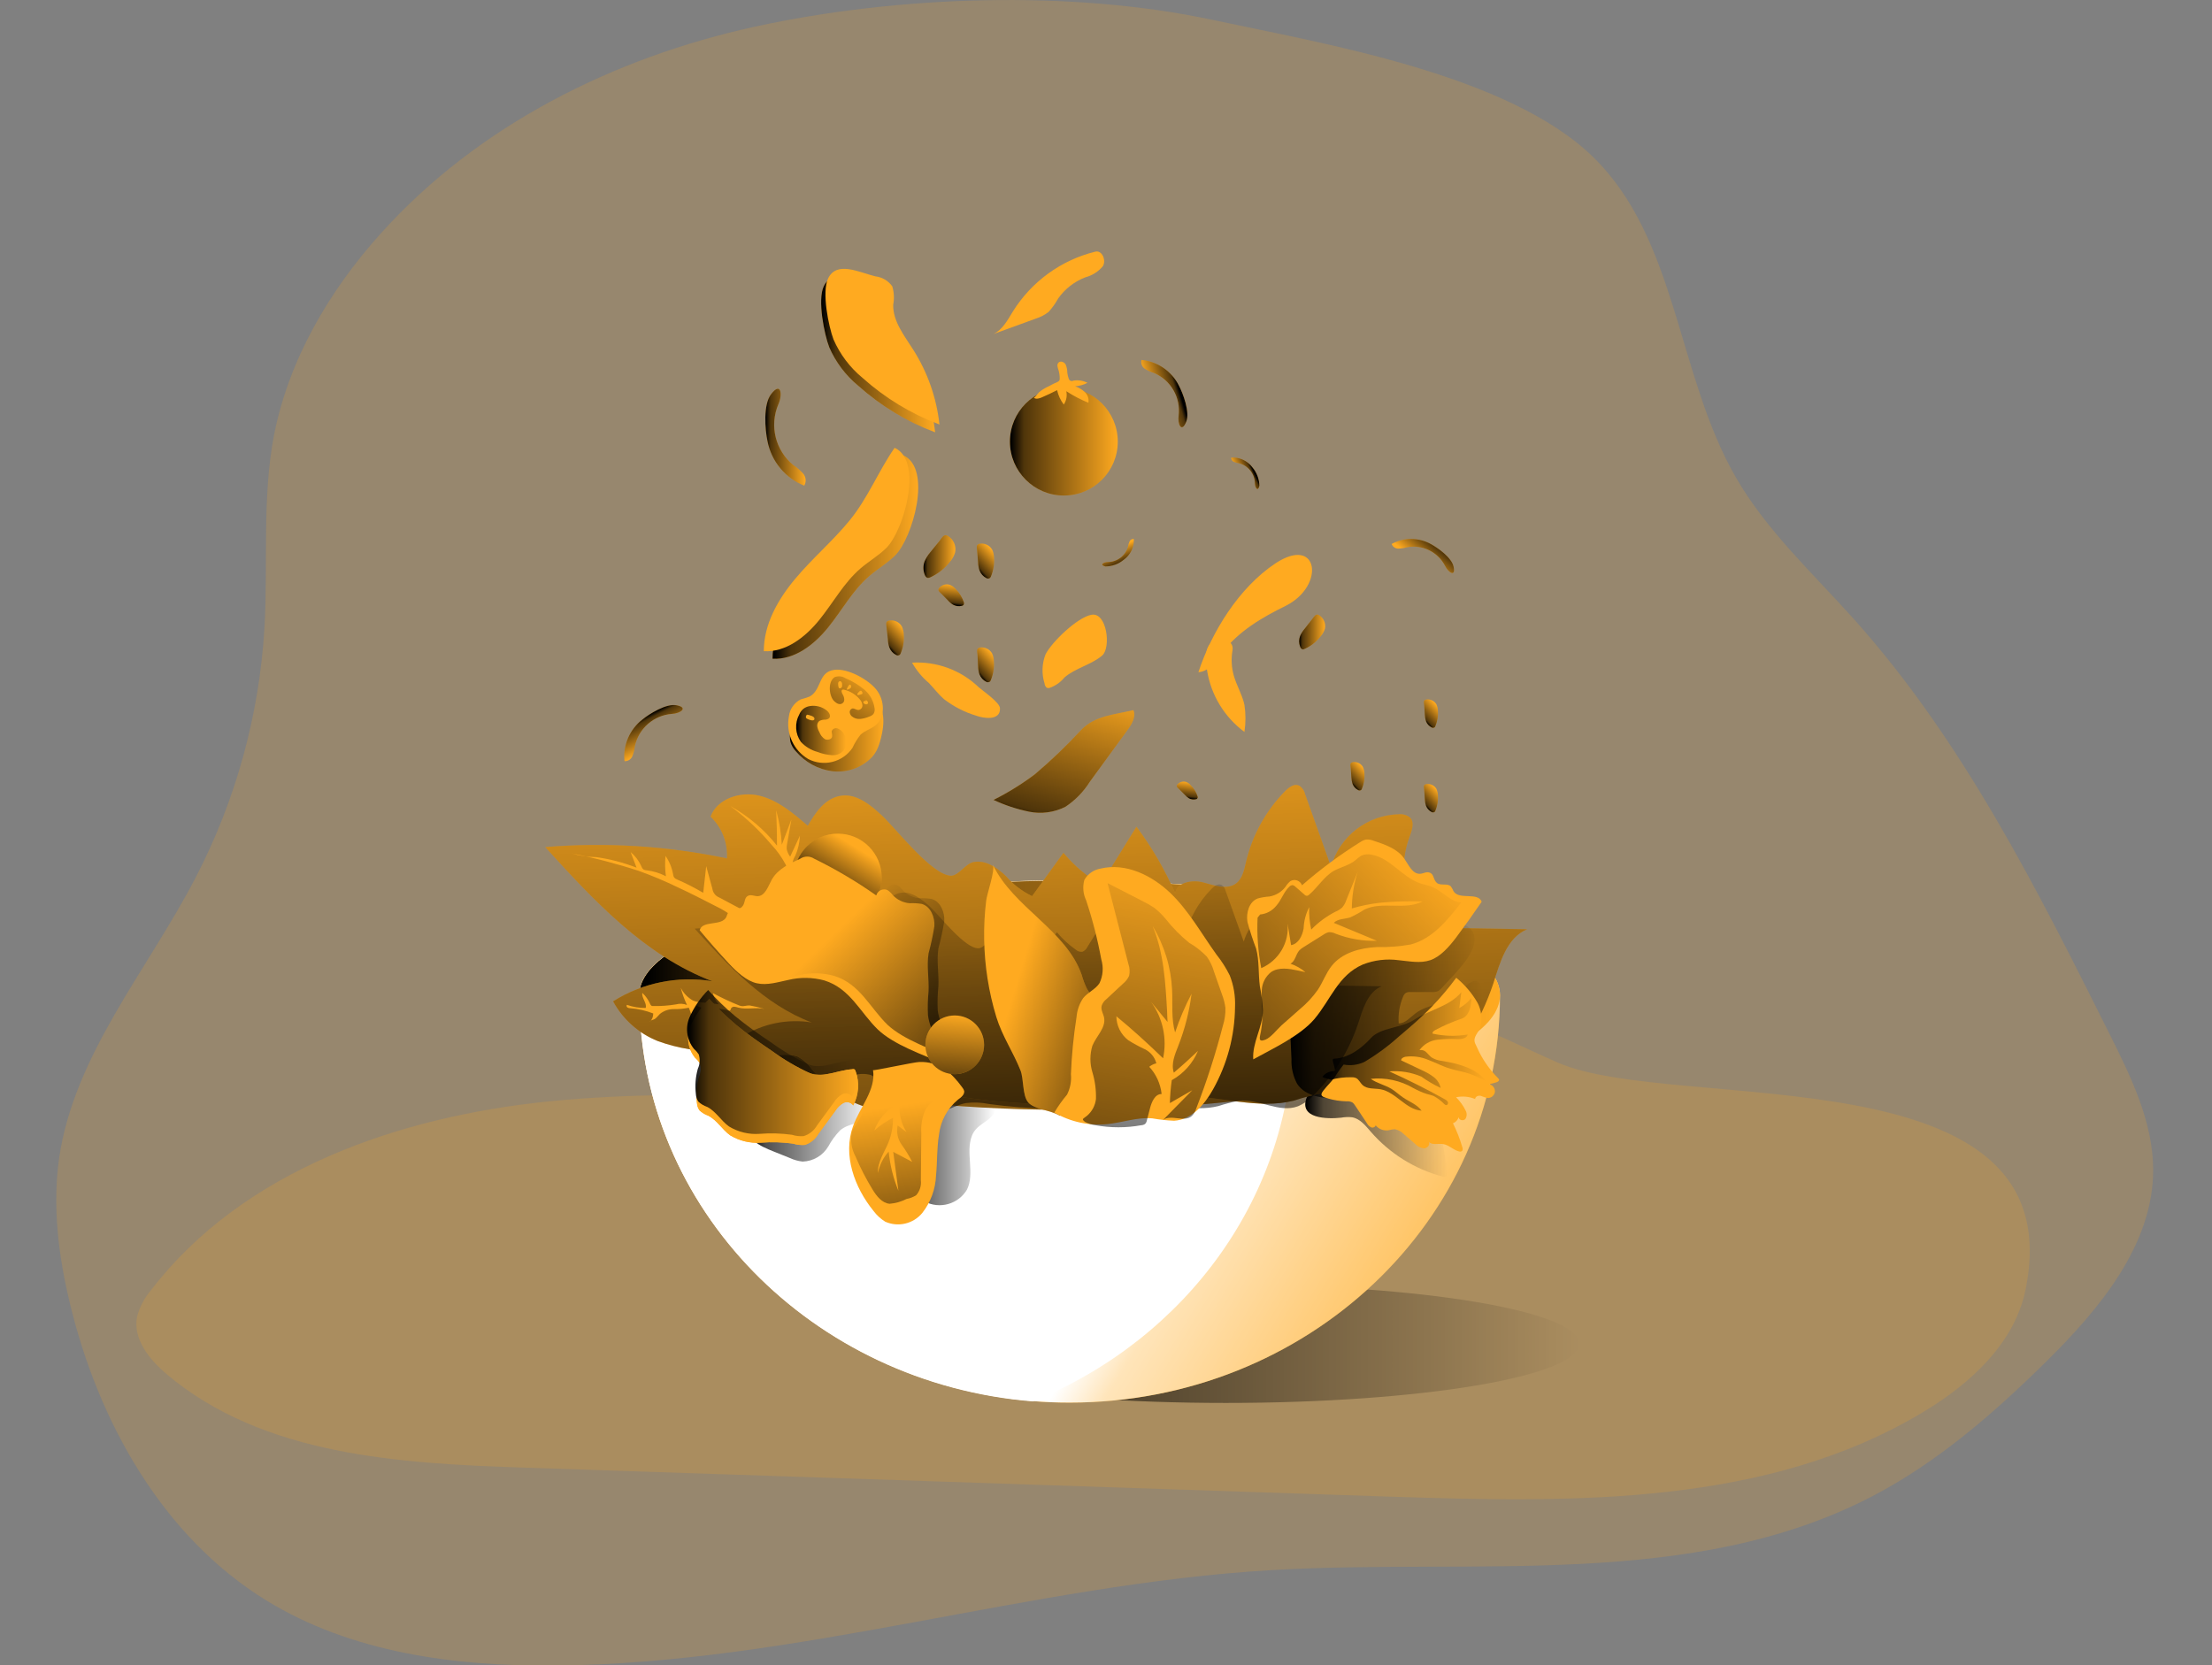 <svg width="170" height="128" viewBox="0 0 170 128" fill="none" xmlns="http://www.w3.org/2000/svg">
<rect x="0" y="0" width="170" height="128" fill="#808080" stroke="none"/>
<g clip-path="url(#clip0_1_203)">
<path opacity="0.18" d="M58.03 2.046C47.157 4.421 36.714 9.647 29.262 17.946C25.303 22.341 22.195 27.644 21.056 33.455C20.128 38.317 20.61 43.323 20.323 48.262C19.927 54.948 18.13 61.476 15.05 67.424C11.327 74.604 5.685 81.076 4.536 89.067C4.023 92.76 4.495 96.535 5.367 100.161C7.552 109.275 12.491 118.112 20.477 123.02C27.006 127.031 34.94 128.082 42.607 128.021C61.174 127.872 79.222 121.763 97.758 120.681C113.375 119.768 130.018 122.22 143.891 115.009C148.912 112.388 153.241 108.623 157.272 104.643C161.304 100.663 165.479 95.704 165.479 89.939C165.479 86.262 163.801 82.825 162.16 79.538C156.554 68.326 150.877 56.971 142.507 47.616C139.337 44.072 135.772 40.8 133.398 36.676C128.874 28.824 128.925 18.387 122.427 12.058C115.929 5.729 101.861 3.38 93.224 1.534C82.274 -0.81 68.928 -0.328 58.03 2.046Z" fill="#FFAA20"/>
<path opacity="0.18" d="M77.253 84.061C65.626 84.815 53.916 83.492 42.325 84.641C30.734 85.79 18.702 89.918 11.609 99.161C11.1 99.755 10.732 100.456 10.532 101.212C10.198 102.92 11.486 104.505 12.814 105.628C20.215 111.88 30.698 112.496 40.376 112.808L106.938 115.039C120.945 115.506 135.855 115.757 147.851 108.505C151.441 106.341 154.821 103.248 155.667 99.15C159.488 80.61 128.756 85.646 119.694 81.661C113.985 79.153 111.072 77.045 104.548 78.384C95.275 80.261 86.859 83.441 77.253 84.061Z" fill="#FFAA20"/>
<path d="M67.446 53.965C68.128 54.801 67.892 56.156 67.605 57.084C67.543 57.302 67.459 57.513 67.354 57.715C67.251 57.901 67.126 58.073 66.98 58.227C66.591 58.618 66.12 58.916 65.6 59.098C65.08 59.28 64.526 59.342 63.979 59.279C62.879 59.139 61.872 58.59 61.158 57.74C60.966 57.537 60.825 57.291 60.748 57.022C60.667 56.573 60.702 56.11 60.851 55.678C60.911 55.48 61.013 55.297 61.149 55.141C61.285 54.984 61.452 54.858 61.64 54.771C61.873 54.709 62.102 54.635 62.328 54.55C63.271 54.037 62.974 52.647 64.231 52.499C65.256 52.34 66.831 53.206 67.446 53.965Z" fill="#FFAA20"/>
<path d="M67.446 53.965C68.128 54.801 67.892 56.156 67.605 57.084C67.543 57.302 67.459 57.513 67.354 57.715C67.251 57.901 67.126 58.073 66.98 58.227C66.591 58.618 66.12 58.916 65.6 59.098C65.08 59.28 64.526 59.342 63.979 59.279C62.879 59.139 61.872 58.59 61.158 57.74C60.966 57.537 60.825 57.291 60.748 57.022C60.667 56.573 60.702 56.11 60.851 55.678C60.911 55.48 61.013 55.297 61.149 55.141C61.285 54.984 61.452 54.858 61.64 54.771C61.873 54.709 62.102 54.635 62.328 54.55C63.271 54.037 62.974 52.647 64.231 52.499C65.256 52.34 66.831 53.206 67.446 53.965Z" fill="url(#paint0_linear_1_203)"/>
<path d="M94.208 107.833C109.201 107.833 121.355 105.797 121.355 103.284C121.355 100.772 109.201 98.735 94.208 98.735C79.216 98.735 67.061 100.772 67.061 103.284C67.061 105.797 79.216 107.833 94.208 107.833Z" fill="url(#paint1_linear_1_203)"/>
<path d="M115.278 76.486V76.522C115.278 93.816 100.471 107.808 82.207 107.808C81.253 107.808 80.304 107.772 79.371 107.69C62.446 106.331 49.136 92.888 49.136 76.496V76.46C49.136 74.091 52.675 71.937 58.414 70.352C64.431 68.695 72.868 67.665 82.207 67.665C100.466 67.69 115.278 71.629 115.278 76.486Z" fill="#FFAA20"/>
<path d="M115.278 76.486V76.522C115.278 93.816 100.471 107.808 82.207 107.808C81.253 107.808 80.304 107.772 79.371 107.69C62.446 106.331 49.136 92.888 49.136 76.496V76.46C49.136 74.091 52.675 71.937 58.414 70.352C64.431 68.695 72.868 67.665 82.207 67.665C100.466 67.69 115.278 71.629 115.278 76.486Z" fill="url(#paint2_linear_1_203)"/>
<path d="M103.071 85.908C103.35 85.857 103.635 85.846 103.917 85.877C104.523 85.985 104.943 86.518 105.343 86.98C106.796 88.656 108.718 89.859 110.862 90.431C110.99 90.462 111.149 90.483 111.221 90.38C111.241 90.343 111.254 90.302 111.258 90.26C111.263 90.217 111.259 90.175 111.246 90.134L110.544 85.677C110.44 84.844 110.269 84.02 110.031 83.215C109.938 82.878 109.772 82.567 109.544 82.302C109.138 81.95 108.643 81.719 108.113 81.635C107.511 81.444 106.882 81.357 106.251 81.379C105.717 81.454 105.198 81.611 104.712 81.846C103.563 82.359 100.922 83.066 100.435 84.333C99.763 86.005 102.03 86.021 103.071 85.908Z" fill="url(#paint3_linear_1_203)"/>
<path d="M99.378 78.922V78.958C99.378 91.847 91.172 102.915 79.376 107.716C62.451 106.356 49.141 92.914 49.141 76.522V76.486C49.141 74.117 52.68 71.963 58.419 70.378C60.938 70.214 63.548 70.126 66.282 70.126C84.535 70.126 99.337 74.065 99.378 78.922Z" fill="white"/>
<path d="M59.373 88.472L60.712 89.011C61.019 89.152 61.346 89.243 61.681 89.282C62.084 89.271 62.476 89.158 62.822 88.953C63.169 88.749 63.457 88.46 63.661 88.113C63.904 87.666 64.206 87.254 64.559 86.887C65.21 86.333 66.154 86.334 66.933 85.985C67.093 85.93 67.225 85.817 67.303 85.667C67.328 85.542 67.318 85.413 67.273 85.295C67.229 85.176 67.152 85.072 67.051 84.995C66.752 84.697 66.393 84.467 65.997 84.319C65.602 84.172 65.18 84.11 64.759 84.138C64.291 84.202 63.829 84.296 63.374 84.42C62.784 84.538 62.174 84.574 61.579 84.697C60.476 84.938 58.676 85.59 57.871 86.415C56.917 87.416 58.538 88.144 59.373 88.472Z" fill="url(#paint4_linear_1_203)"/>
<path d="M74.698 87.293C74.186 88.595 74.939 90.18 74.314 91.442C73.993 91.977 73.481 92.371 72.88 92.541C72.28 92.712 71.637 92.647 71.082 92.36C70.542 92.045 70.101 91.585 69.808 91.032C69.515 90.479 69.383 89.855 69.426 89.231C69.537 87.975 70.081 86.797 70.965 85.897C71.189 85.639 71.448 85.413 71.734 85.226C72.585 84.713 73.662 84.759 74.657 84.856C75.293 84.918 76.924 84.723 76.396 85.574C75.96 86.262 75.042 86.415 74.698 87.293Z" fill="url(#paint5_linear_1_203)"/>
<path d="M115.278 76.486V76.522C115.226 81.379 100.44 85.308 82.207 85.308C63.974 85.308 49.188 81.379 49.136 76.522V76.486C49.136 71.629 63.959 67.69 82.207 67.69C100.455 67.69 115.278 71.629 115.278 76.486Z" fill="#FFAA20"/>
<path d="M115.278 76.486V76.522C115.226 81.379 100.44 85.308 82.207 85.308C63.974 85.308 49.188 81.379 49.136 76.522V76.486C49.136 71.629 63.959 67.69 82.207 67.69C100.455 67.69 115.278 71.629 115.278 76.486Z" fill="url(#paint6_linear_1_203)"/>
<path d="M67.8 62.705C66.908 61.869 65.831 60.977 64.62 61.166C63.41 61.356 62.671 62.443 62.082 63.474C60.964 62.505 59.784 61.5 58.343 61.156C56.901 60.812 55.127 61.377 54.609 62.767C55.04 63.179 55.377 63.68 55.595 64.235C55.812 64.791 55.907 65.387 55.871 65.982C51.282 65.019 46.578 64.725 41.905 65.11C45.633 69.213 49.567 73.47 54.763 75.424C52.111 74.987 49.391 75.534 47.116 76.963C47.868 78.348 49.079 79.427 50.542 80.015C51.328 80.302 52.141 80.513 52.968 80.646C55.106 81.066 57.291 81.482 59.445 81.189C60.042 81.03 60.67 81.03 61.266 81.189C61.705 81.423 62.084 81.754 62.374 82.159C64.066 84.128 66.6 85.816 69.113 85.164C69.995 84.938 70.795 84.436 71.678 84.267C72.512 84.166 73.357 84.199 74.18 84.364C78.624 84.99 83.129 85.046 87.587 84.533C88.694 84.372 89.808 84.274 90.926 84.241C93.778 84.241 96.66 85.292 99.43 84.6C100.164 84.355 100.915 84.159 101.676 84.015C103.866 83.774 106.102 85.395 108.169 84.626C108.845 84.331 109.45 83.896 109.944 83.349C112.135 81.178 113.786 78.523 114.765 75.599C115.278 73.988 115.791 72.086 117.365 71.424L110.769 71.316C110.436 71.329 110.103 71.275 109.79 71.157C109.459 70.977 109.184 70.709 108.995 70.383C108.416 69.503 108.053 68.5 107.935 67.454C107.816 66.408 107.946 65.348 108.313 64.362C108.508 63.849 108.744 63.182 108.344 62.823C108.108 62.643 107.813 62.559 107.518 62.587C106.33 62.614 105.182 63.02 104.241 63.746C103.301 64.472 102.618 65.481 102.292 66.623L100.302 61.048C100.272 60.912 100.216 60.783 100.137 60.669C100.058 60.554 99.957 60.457 99.84 60.382C99.471 60.212 99.066 60.505 98.783 60.792C97.29 62.304 96.243 64.2 95.757 66.269C95.614 66.87 95.491 67.536 94.993 67.906C94.291 68.418 93.311 68.049 92.465 67.824C91.618 67.598 90.413 67.824 90.326 68.675C89.532 66.856 88.53 65.135 87.341 63.546L85.084 67.188C85.029 67.306 84.95 67.412 84.853 67.5C84.757 67.588 84.643 67.656 84.52 67.701C84.387 67.713 84.252 67.697 84.125 67.655C83.998 67.612 83.881 67.544 83.782 67.454C83.017 66.913 82.327 66.273 81.73 65.552L79.32 68.88C78.553 68.509 77.871 67.986 77.314 67.341C76.653 66.716 75.775 66.08 74.832 66.259C74.196 66.382 73.693 67.285 73.114 67.311C71.652 67.321 68.862 63.695 67.8 62.705Z" fill="#FFAA20"/>
<path d="M67.8 62.705C66.908 61.869 65.831 60.977 64.62 61.166C63.41 61.356 62.671 62.443 62.082 63.474C60.964 62.505 59.784 61.5 58.343 61.156C56.901 60.812 55.127 61.377 54.609 62.767C55.04 63.179 55.377 63.68 55.595 64.235C55.812 64.791 55.907 65.387 55.871 65.982C51.282 65.019 46.578 64.725 41.905 65.11C45.633 69.213 49.567 73.47 54.763 75.424C52.111 74.987 49.391 75.534 47.116 76.963C47.868 78.348 49.079 79.427 50.542 80.015C51.328 80.302 52.141 80.513 52.968 80.646C55.106 81.066 57.291 81.482 59.445 81.189C60.042 81.03 60.67 81.03 61.266 81.189C61.705 81.423 62.084 81.754 62.374 82.159C64.066 84.128 66.6 85.816 69.113 85.164C69.995 84.938 70.795 84.436 71.678 84.267C72.512 84.166 73.357 84.199 74.18 84.364C78.624 84.99 83.129 85.046 87.587 84.533C88.694 84.372 89.808 84.274 90.926 84.241C93.778 84.241 96.66 85.292 99.43 84.6C100.164 84.355 100.915 84.159 101.676 84.015C103.866 83.774 106.102 85.395 108.169 84.626C108.845 84.331 109.45 83.896 109.944 83.349C112.135 81.178 113.786 78.523 114.765 75.599C115.278 73.988 115.791 72.086 117.365 71.424L110.769 71.316C110.436 71.329 110.103 71.275 109.79 71.157C109.459 70.977 109.184 70.709 108.995 70.383C108.416 69.503 108.053 68.5 107.935 67.454C107.816 66.408 107.946 65.348 108.313 64.362C108.508 63.849 108.744 63.182 108.344 62.823C108.108 62.643 107.813 62.559 107.518 62.587C106.33 62.614 105.182 63.02 104.241 63.746C103.301 64.472 102.618 65.481 102.292 66.623L100.302 61.048C100.272 60.912 100.216 60.783 100.137 60.669C100.058 60.554 99.957 60.457 99.84 60.382C99.471 60.212 99.066 60.505 98.783 60.792C97.29 62.304 96.243 64.2 95.757 66.269C95.614 66.87 95.491 67.536 94.993 67.906C94.291 68.418 93.311 68.049 92.465 67.824C91.618 67.598 90.413 67.824 90.326 68.675C89.532 66.856 88.53 65.135 87.341 63.546L85.084 67.188C85.029 67.306 84.95 67.412 84.853 67.5C84.757 67.588 84.643 67.656 84.52 67.701C84.387 67.713 84.252 67.697 84.125 67.655C83.998 67.612 83.881 67.544 83.782 67.454C83.017 66.913 82.327 66.273 81.73 65.552L79.32 68.88C78.553 68.509 77.871 67.986 77.314 67.341C76.653 66.716 75.775 66.08 74.832 66.259C74.196 66.382 73.693 67.285 73.114 67.311C71.652 67.321 68.862 63.695 67.8 62.705Z" fill="url(#paint7_linear_1_203)"/>
<path d="M64.389 70.824C66.253 70.824 67.764 69.313 67.764 67.449C67.764 65.585 66.253 64.074 64.389 64.074C62.526 64.074 61.015 65.585 61.015 67.449C61.015 69.313 62.526 70.824 64.389 70.824Z" fill="#FFAA20"/>
<path d="M64.389 70.824C66.253 70.824 67.764 69.313 67.764 67.449C67.764 65.585 66.253 64.074 64.389 64.074C62.526 64.074 61.015 65.585 61.015 67.449C61.015 69.313 62.526 70.824 64.389 70.824Z" fill="url(#paint8_linear_1_203)"/>
<path d="M110.81 75.932C110.73 76.03 110.633 76.114 110.523 76.178C110.361 76.245 110.185 76.269 110.01 76.25H108.41C108.281 76.237 108.151 76.262 108.036 76.322C107.941 76.396 107.87 76.496 107.831 76.609C107.556 77.256 107.442 77.96 107.497 78.661C108.01 78.661 108.384 78.189 108.795 77.881C109.754 77.163 111.139 77.194 112.046 76.409C112.411 76.091 112.682 75.655 113.124 75.46C113.225 75.409 113.339 75.389 113.452 75.404C113.744 75.45 113.872 75.799 113.908 76.096C114.014 76.935 113.833 77.784 113.395 78.507L110.221 81.753C109.392 82.855 108.212 83.64 106.877 83.979C105.568 84.332 104.215 84.485 102.861 84.436C101.686 84.436 100.322 84.282 99.686 83.297C99.377 82.716 99.228 82.063 99.255 81.405L99.029 76.46C99 76.179 99.017 75.895 99.081 75.619C99.315 75.055 99.735 74.589 100.271 74.296L103.681 71.921C104.164 71.551 104.698 71.252 105.266 71.034C105.805 70.889 106.36 70.815 106.918 70.814C108.082 70.762 109.246 70.716 110.405 70.778C111.431 70.839 113.359 70.778 113.324 72.265C113.303 73.475 111.616 75.029 110.81 75.932Z" fill="url(#paint9_linear_1_203)"/>
<path d="M113.698 80.897C114.07 81.621 114.551 82.284 115.124 82.861C115.17 82.907 115.216 82.954 115.211 83.015C115.206 83.077 115.114 83.148 115.032 83.179C114.841 83.241 114.648 83.292 114.452 83.333C114.585 83.362 114.703 83.44 114.784 83.55C114.864 83.661 114.901 83.797 114.888 83.933C114.866 84.07 114.794 84.193 114.686 84.278C114.578 84.364 114.441 84.406 114.303 84.395C114.129 84.349 113.958 84.293 113.79 84.225C113.611 84.19 113.37 84.287 113.37 84.472C112.905 84.282 112.394 84.235 111.903 84.338C112.206 84.635 112.456 84.982 112.641 85.364C112.696 85.464 112.722 85.577 112.718 85.691C112.713 85.805 112.678 85.915 112.616 86.01C112.467 86.185 112.103 86.097 112.103 85.867C112.071 85.974 112.015 86.072 111.94 86.153C111.864 86.235 111.771 86.299 111.667 86.339C111.96 86.93 112.201 87.546 112.385 88.18C112.416 88.277 112.436 88.406 112.359 88.472C112.327 88.494 112.291 88.507 112.253 88.513C112.214 88.518 112.176 88.515 112.139 88.503C111.693 88.4 111.349 87.99 110.893 87.934C110.518 87.877 110.046 88.046 109.805 87.754C109.949 87.97 109.692 88.267 109.431 88.267C109.17 88.237 108.93 88.113 108.754 87.918L107.882 87.164C107.697 86.968 107.451 86.838 107.184 86.795C107.023 86.807 106.863 86.834 106.707 86.877C106.525 86.903 106.34 86.882 106.168 86.816C105.996 86.749 105.845 86.64 105.728 86.498C105.715 86.532 105.694 86.564 105.668 86.591C105.642 86.617 105.61 86.638 105.575 86.651C105.54 86.665 105.503 86.671 105.466 86.669C105.428 86.668 105.392 86.658 105.359 86.641C105.224 86.569 105.115 86.459 105.046 86.323L104.153 84.985C104.098 84.886 104.023 84.801 103.933 84.733C103.793 84.665 103.637 84.636 103.481 84.651C103.006 84.641 102.533 84.569 102.076 84.436C101.615 84.302 101.384 84.225 101.717 83.81C102.05 83.395 102.297 83.169 102.558 82.825C102.769 82.476 103.004 82.142 103.261 81.825C103.795 81.925 104.347 81.856 104.841 81.63C105.793 81.068 106.686 80.412 107.508 79.671C108.39 78.922 109.277 78.174 110.072 77.343C110.734 76.653 111.351 75.922 111.918 75.153C112.582 75.694 113.14 76.353 113.565 77.097C113.842 77.641 113.923 78.264 113.795 78.861C113.672 79.374 113.16 79.671 113.37 80.199C113.477 80.435 113.585 80.671 113.698 80.897Z" fill="#FFAA20"/>
<path d="M102.266 82.995C102.791 82.856 103.333 82.79 103.876 82.8C103.986 82.794 104.097 82.811 104.199 82.851C104.43 82.954 104.533 83.225 104.712 83.395C105.066 83.728 105.62 83.641 106.097 83.723C107.282 83.938 108.056 85.297 109.257 85.369C108.908 84.887 108.303 84.682 107.815 84.344C107.513 84.138 107.246 83.882 106.938 83.692C106.425 83.384 105.825 83.266 105.348 82.923C106.483 82.805 107.625 83.051 108.61 83.625C108.946 83.812 109.298 83.966 109.662 84.087C109.835 84.126 110.007 84.176 110.175 84.236C110.487 84.404 110.771 84.621 111.016 84.877C111.052 84.91 111.096 84.933 111.144 84.944C111.252 84.944 111.318 84.805 111.277 84.708C111.224 84.612 111.141 84.537 111.041 84.492C109.653 83.719 108.229 83.005 106.769 82.348C107.61 82.28 108.455 82.417 109.231 82.748C109.699 83.084 110.197 83.376 110.718 83.62C110.649 83.295 110.468 83.004 110.205 82.8C109.938 82.595 109.647 82.423 109.339 82.287L107.682 81.502C107.682 81.348 107.856 81.256 108.01 81.225C108.613 81.145 109.226 81.23 109.785 81.471C110.354 81.682 110.893 81.984 111.472 82.143C111.949 82.292 112.447 82.364 112.918 82.523C113.375 82.685 113.817 82.884 114.242 83.118C113.442 82.092 112.093 81.759 110.826 81.543C110.541 81.516 110.266 81.425 110.021 81.276C109.867 81.159 109.749 80.994 109.605 80.866C109.538 80.801 109.457 80.754 109.367 80.728C109.278 80.702 109.184 80.698 109.092 80.717C109.251 80.498 109.453 80.313 109.686 80.175C109.919 80.038 110.178 79.95 110.446 79.917C110.984 79.853 111.527 79.838 112.067 79.871C112.359 79.871 112.739 79.805 112.801 79.517C111.903 79.668 110.985 79.644 110.098 79.445C110.067 79.333 110.19 79.235 110.293 79.179C110.952 78.829 111.638 78.532 112.344 78.291C112.913 78.097 113.083 77.312 113.077 76.707C112.827 77.026 112.512 77.29 112.154 77.481L112.308 76.26C111.411 77.363 109.846 77.609 108.662 78.394C107.733 79.01 106.097 78.974 105.364 79.784C104.63 80.594 103.64 81.323 102.527 81.374C102.199 81.374 102.815 82.302 102.486 82.333C102.321 82.336 102.159 82.376 102.011 82.451C101.864 82.526 101.735 82.633 101.635 82.764C101.758 82.892 102.102 82.902 102.266 82.995Z" fill="url(#paint10_linear_1_203)"/>
<path d="M54.788 76.332C54.855 76.652 55.01 76.947 55.235 77.184L53.963 77.05C53.726 77.041 53.492 76.994 53.27 76.912C52.861 76.683 52.529 76.339 52.316 75.922C52.435 76.377 52.597 76.82 52.798 77.245C52.531 77.138 52.235 77.121 51.957 77.199C51.378 77.295 50.791 77.338 50.203 77.327C50.156 77.332 50.108 77.323 50.065 77.302C50.02 77.268 49.986 77.221 49.967 77.168C49.828 76.846 49.623 76.557 49.367 76.317C49.295 76.712 49.731 77.086 49.624 77.471C49.131 77.48 48.641 77.4 48.177 77.235C48.156 77.268 48.149 77.309 48.158 77.347C48.167 77.385 48.19 77.419 48.224 77.44C48.292 77.479 48.37 77.499 48.449 77.496C49.05 77.542 49.642 77.677 50.203 77.897C50.206 78.016 50.184 78.135 50.139 78.246C50.094 78.358 50.027 78.458 49.942 78.543C49.988 78.415 50.157 78.399 50.285 78.343C50.413 78.286 50.572 78.076 50.716 77.933C51.019 77.687 51.398 77.556 51.788 77.563C52.174 77.571 52.559 77.535 52.937 77.456C53.066 77.746 53.153 78.053 53.193 78.368L53.563 77.312C54.255 77.702 55.158 77.384 55.901 77.661C55.973 77.661 56.06 77.717 56.117 77.661C56.146 77.617 56.167 77.568 56.178 77.517C56.202 77.472 56.239 77.435 56.283 77.41C56.328 77.386 56.379 77.375 56.43 77.379C56.531 77.388 56.631 77.41 56.727 77.445C57.384 77.625 58.091 77.399 58.753 77.548C58.386 77.438 58.013 77.351 57.635 77.286C57.327 77.261 57.122 77.409 56.819 77.286C56.124 77.009 55.446 76.691 54.788 76.332Z" fill="#FFAA20"/>
<path d="M59.276 64.91C58.346 63.806 57.289 62.814 56.127 61.956C57.512 62.725 58.731 63.758 59.717 64.998C59.717 64.09 59.691 63.182 59.651 62.274C59.892 63.141 60.039 64.032 60.086 64.931L60.825 62.977L60.492 64.859C60.461 64.992 60.451 65.128 60.461 65.264C60.504 65.475 60.595 65.674 60.727 65.844L61.476 64.233C61.455 64.764 61.335 65.286 61.122 65.772C60.94 66.059 60.861 66.399 60.897 66.736C60.958 66.957 61.205 67.218 61.097 67.454C60.651 67.218 60.584 66.854 60.368 66.428C60.074 65.876 59.706 65.365 59.276 64.91Z" fill="#FFAA20"/>
<path d="M106.174 75.809C105.082 76.271 104.728 77.599 104.358 78.727C103.995 79.811 103.497 80.845 102.876 81.805C102.384 82.581 101.812 83.303 101.168 83.959C101.117 84.02 101.061 84.077 100.999 84.138C100.652 84.521 100.227 84.826 99.753 85.031C98.311 85.574 96.747 84.436 95.214 84.605C94.681 84.709 94.155 84.846 93.639 85.015C91.706 85.498 89.69 84.764 87.695 84.764C86.912 84.786 86.131 84.855 85.356 84.969C82.237 85.328 79.085 85.288 75.975 84.851C75.4 84.734 74.809 84.712 74.227 84.785C73.601 84.903 73.042 85.251 72.426 85.41C70.667 85.867 68.893 84.687 67.713 83.308C67.51 83.026 67.245 82.794 66.939 82.63C66.522 82.517 66.083 82.517 65.667 82.63C64.145 82.753 62.613 82.624 61.133 82.251C60.554 82.156 59.986 82.008 59.435 81.81C58.41 81.398 57.562 80.642 57.035 79.671C58.627 78.672 60.529 78.287 62.384 78.589C58.753 77.225 55.999 74.25 53.388 71.378C56.649 71.109 59.931 71.313 63.133 71.983C63.16 71.567 63.096 71.15 62.945 70.762C62.793 70.374 62.558 70.024 62.256 69.737C62.62 68.762 63.856 68.372 64.867 68.608C65.855 68.933 66.752 69.488 67.482 70.229C67.892 69.511 68.436 68.737 69.257 68.618C70.077 68.501 70.857 69.131 71.483 69.701C72.226 70.398 74.175 72.932 75.201 72.886C75.606 72.886 75.955 72.234 76.401 72.152C77.073 72.024 77.678 72.47 78.135 72.906C78.525 73.357 79.003 73.724 79.54 73.983L81.227 71.655C81.645 72.159 82.128 72.606 82.663 72.983C82.732 73.046 82.813 73.095 82.901 73.125C82.99 73.155 83.083 73.166 83.176 73.157C83.351 73.091 83.493 72.958 83.571 72.788L85.151 70.224C85.982 71.337 86.682 72.541 87.238 73.814C87.285 73.204 88.136 73.055 88.731 73.214C89.326 73.373 90.008 73.645 90.5 73.275C90.799 72.965 90.98 72.561 91.013 72.132C91.351 70.683 92.084 69.357 93.131 68.3C93.332 68.1 93.614 67.895 93.87 68.013C93.953 68.064 94.024 68.131 94.079 68.211C94.135 68.29 94.174 68.38 94.193 68.475L95.588 72.378C95.815 71.578 96.293 70.871 96.951 70.363C97.609 69.854 98.413 69.57 99.245 69.552C99.363 69.54 99.482 69.554 99.593 69.593C99.705 69.632 99.807 69.695 99.891 69.778C100.173 70.044 100.009 70.506 99.891 70.87C99.635 71.56 99.544 72.301 99.627 73.032C99.71 73.764 99.964 74.466 100.368 75.081C100.5 75.309 100.691 75.497 100.922 75.624C101.142 75.706 101.375 75.743 101.609 75.732L106.174 75.809Z" fill="url(#paint11_linear_1_203)"/>
<path d="M76.299 66.454C77.873 69.762 81.94 71.475 83.135 74.937C83.236 75.302 83.37 75.658 83.535 75.999C83.756 76.389 84.094 76.696 84.325 77.076C84.987 78.174 84.612 79.579 84.228 80.794L83.171 84.138C83.012 84.651 82.838 85.369 82.315 85.369L81.448 85.754C80.771 85.328 79.473 85.272 79.017 84.728C78.561 84.184 78.689 82.923 78.427 82.271C77.863 80.856 77.027 79.651 76.57 78.168C75.986 76.245 75.672 74.249 75.637 72.239C75.617 71.235 75.668 70.231 75.791 69.234C75.852 68.67 76.509 66.875 76.299 66.454Z" fill="#FFAA20"/>
<path d="M76.299 66.454C77.873 69.762 81.94 71.475 83.135 74.937C83.236 75.302 83.37 75.658 83.535 75.999C83.756 76.389 84.094 76.696 84.325 77.076C84.987 78.174 84.612 79.579 84.228 80.794L83.171 84.138C83.012 84.651 82.838 85.369 82.315 85.369L81.448 85.754C80.771 85.328 79.473 85.272 79.017 84.728C78.561 84.184 78.689 82.923 78.427 82.271C77.863 80.856 77.027 79.651 76.57 78.168C75.986 76.245 75.672 74.249 75.637 72.239C75.617 71.235 75.668 70.231 75.791 69.234C75.852 68.67 76.509 66.875 76.299 66.454Z" fill="url(#paint12_linear_1_203)"/>
<path d="M67.097 82.251C67.328 83.79 66.072 85.108 65.559 86.564C64.759 88.764 65.662 91.272 67.139 93.083C67.383 93.411 67.688 93.689 68.036 93.904C68.517 94.116 69.053 94.166 69.565 94.047C70.076 93.928 70.535 93.645 70.872 93.242C71.526 92.413 71.899 91.399 71.939 90.344C72.042 89.318 71.996 88.246 72.165 87.216C72.285 86.164 72.807 85.199 73.621 84.523C73.857 84.354 74.134 84.144 74.103 83.861C74.076 83.761 74.027 83.668 73.96 83.59C73.134 82.451 72.17 81.579 70.667 81.625C70.231 81.635 67.108 82.323 67.097 82.251Z" fill="#FFAA20"/>
<path d="M62.225 82.482C61.221 82.021 60.266 81.461 59.373 80.81C58.414 80.158 57.455 79.502 56.563 78.758C55.836 78.143 55.151 77.48 54.511 76.773C53.909 77.381 53.422 78.094 53.075 78.876C52.908 79.271 52.851 79.703 52.91 80.127C52.968 80.552 53.141 80.952 53.409 81.287C53.552 81.411 53.678 81.554 53.783 81.712C53.898 82.076 53.874 82.469 53.716 82.815C53.54 83.451 53.488 84.114 53.563 84.769C53.573 84.978 53.642 85.179 53.763 85.349C53.956 85.528 54.185 85.666 54.434 85.754C55.106 86.097 55.501 86.821 56.117 87.262C56.827 87.691 57.654 87.888 58.481 87.826C59.302 87.763 60.127 87.787 60.943 87.898C61.238 87.99 61.548 88.025 61.856 88C62.29 87.862 62.656 87.565 62.882 87.169L64.2 85.374C64.353 85.128 64.564 84.924 64.815 84.779C64.943 84.713 65.09 84.696 65.229 84.73C65.369 84.764 65.491 84.847 65.574 84.964C65.785 84.562 65.91 84.12 65.941 83.667C65.972 83.214 65.908 82.76 65.754 82.333C65.739 82.277 65.706 82.227 65.662 82.189C65.6 82.168 65.533 82.168 65.472 82.189C64.425 82.246 63.21 82.892 62.225 82.482Z" fill="#FFAA20"/>
<path d="M62.225 82.482C61.221 82.021 60.266 81.461 59.373 80.81C58.414 80.158 57.455 79.502 56.563 78.758C55.836 78.143 55.151 77.48 54.511 76.773C53.909 77.381 53.422 78.094 53.075 78.876C52.908 79.271 52.851 79.703 52.91 80.127C52.968 80.552 53.141 80.952 53.409 81.287C53.552 81.411 53.678 81.554 53.783 81.712C53.898 82.076 53.874 82.469 53.716 82.815C53.54 83.451 53.488 84.114 53.563 84.769C53.573 84.978 53.642 85.179 53.763 85.349C53.956 85.528 54.185 85.666 54.434 85.754C55.106 86.097 55.501 86.821 56.117 87.262C56.827 87.691 57.654 87.888 58.481 87.826C59.302 87.763 60.127 87.787 60.943 87.898C61.238 87.99 61.548 88.025 61.856 88C62.29 87.862 62.656 87.565 62.882 87.169L64.2 85.374C64.353 85.128 64.564 84.924 64.815 84.779C64.943 84.713 65.09 84.696 65.229 84.73C65.369 84.764 65.491 84.847 65.574 84.964C65.785 84.562 65.91 84.12 65.941 83.667C65.972 83.214 65.908 82.76 65.754 82.333C65.739 82.277 65.706 82.227 65.662 82.189C65.6 82.168 65.533 82.168 65.472 82.189C64.425 82.246 63.21 82.892 62.225 82.482Z" fill="#FFAA20"/>
<path d="M62.138 81.81C61.133 81.35 60.178 80.79 59.286 80.138C58.316 79.502 57.377 78.817 56.476 78.086C55.746 77.472 55.061 76.807 54.424 76.096C53.82 76.705 53.334 77.419 52.988 78.204C52.822 78.598 52.766 79.03 52.826 79.454C52.885 79.877 53.058 80.277 53.327 80.61C53.469 80.737 53.594 80.882 53.701 81.04C53.816 81.404 53.792 81.797 53.634 82.143C53.455 82.776 53.403 83.439 53.48 84.092C53.49 84.301 53.557 84.504 53.675 84.677C53.869 84.856 54.098 84.992 54.347 85.077C55.024 85.421 55.414 86.144 56.029 86.585C56.739 87.015 57.566 87.213 58.394 87.149C59.216 87.085 60.043 87.109 60.861 87.221C61.154 87.315 61.462 87.35 61.769 87.323C62.204 87.189 62.571 86.894 62.794 86.498L64.112 84.703C64.26 84.454 64.471 84.249 64.723 84.108C64.85 84.039 64.998 84.02 65.138 84.055C65.278 84.089 65.4 84.173 65.482 84.292C65.693 83.889 65.818 83.447 65.849 82.993C65.88 82.539 65.816 82.084 65.661 81.656C65.656 81.626 65.643 81.598 65.626 81.573C65.609 81.548 65.586 81.526 65.56 81.511C65.534 81.495 65.505 81.484 65.475 81.48C65.445 81.476 65.414 81.478 65.385 81.487C64.333 81.574 63.117 82.22 62.138 81.81Z" fill="url(#paint13_linear_1_203)"/>
<path d="M104.743 74.132C105.618 73.79 106.566 73.677 107.497 73.804C108.308 73.881 109.144 74.065 109.918 73.804C110.693 73.542 111.364 72.778 111.898 72.075C112.575 71.168 113.236 70.244 113.872 69.311C113.59 68.542 112.149 69.198 111.713 68.511C111.657 68.377 111.587 68.249 111.503 68.131C111.241 67.865 110.734 68.1 110.441 67.87C110.149 67.639 110.221 67.239 109.928 67.095C109.636 66.952 109.415 67.152 109.133 67.162C108.549 67.188 108.267 66.485 107.928 66.003C107.415 65.249 106.456 64.915 105.584 64.628C105.39 64.546 105.179 64.512 104.969 64.531C104.809 64.571 104.658 64.641 104.523 64.736C102.951 65.718 101.46 66.824 100.066 68.044C100.034 67.959 99.984 67.882 99.919 67.818C99.855 67.754 99.777 67.706 99.691 67.675C99.606 67.645 99.514 67.634 99.424 67.643C99.334 67.651 99.246 67.68 99.168 67.726C99.021 67.85 98.894 67.998 98.794 68.162C98.495 68.554 98.059 68.82 97.573 68.906C97.266 68.927 96.963 68.976 96.665 69.055C95.999 69.306 95.757 70.157 95.87 70.86C96.058 71.554 96.28 72.239 96.537 72.911C96.788 73.85 96.696 74.845 96.824 75.804C96.946 76.408 97.025 77.02 97.06 77.635C97.06 78.933 96.224 80.138 96.317 81.425C97.794 80.61 99.907 79.625 100.999 78.348C102.266 76.861 102.83 74.958 104.743 74.132Z" fill="#FFAA20"/>
<path d="M82.735 78.174C82.777 77.65 82.954 77.147 83.248 76.712C83.607 76.271 84.192 76.045 84.5 75.568C84.772 74.998 84.821 74.347 84.638 73.742C84.356 72.204 83.967 70.687 83.474 69.203C83.241 68.714 83.192 68.157 83.335 67.634C83.465 67.404 83.645 67.206 83.862 67.055C84.078 66.904 84.326 66.804 84.587 66.762C86.505 66.295 88.521 67.275 89.941 68.634C91.362 69.993 92.331 71.757 93.485 73.363C93.883 73.862 94.227 74.401 94.511 74.973C94.815 75.744 94.953 76.571 94.916 77.399C94.895 79.621 94.312 81.801 93.224 83.738C92.572 84.908 91.567 86.072 90.228 86.144C89.666 86.12 89.106 86.058 88.551 85.959C87.403 85.862 86.279 86.277 85.13 86.4C83.703 86.546 82.267 86.236 81.027 85.513C81.316 85.027 81.644 84.566 82.007 84.133C82.252 83.647 82.355 83.101 82.304 82.559C82.363 81.09 82.507 79.626 82.735 78.174Z" fill="#FFAA20"/>
<path d="M55.05 69.67C54.05 69.157 53.055 68.644 52.039 68.177C51.077 67.712 50.091 67.298 49.085 66.936C47.394 66.383 45.671 65.934 43.925 65.593C44.538 65.776 45.173 65.873 45.813 65.88C46.877 66.027 47.92 66.299 48.921 66.69L48.465 65.49C48.818 65.787 49.1 66.161 49.29 66.582C49.321 66.678 49.378 66.763 49.454 66.829C49.53 66.874 49.617 66.897 49.706 66.895C50.22 66.956 50.719 67.111 51.178 67.352C51.106 66.833 51.096 66.308 51.147 65.787C51.445 66.213 51.645 66.701 51.731 67.213C51.738 67.295 51.765 67.374 51.809 67.444C51.868 67.515 51.946 67.568 52.034 67.598C52.725 67.897 53.397 68.24 54.045 68.624L54.275 66.572L54.752 68.321C54.773 68.466 54.831 68.603 54.921 68.718C55.011 68.834 55.13 68.923 55.265 68.978L56.886 69.839C56.935 69.871 56.992 69.89 57.05 69.896C57.104 69.886 57.156 69.867 57.204 69.839C57.461 69.68 57.68 69.467 57.845 69.213C58.045 69.767 57.896 71.203 56.983 71.008C56.701 70.952 56.471 70.583 56.276 70.414C55.893 70.126 55.482 69.877 55.05 69.67Z" fill="#FFAA20"/>
<path d="M63.353 75.358C62.446 75.113 61.492 75.1 60.579 75.322C59.784 75.486 58.968 75.753 58.173 75.578C57.378 75.404 56.635 74.717 56.024 74.065C55.255 73.234 54.505 72.38 53.773 71.501C53.973 70.711 55.475 71.214 55.824 70.475C55.865 70.337 55.922 70.205 55.993 70.08C56.224 69.788 56.753 69.967 57.019 69.706C57.286 69.444 57.178 69.06 57.435 68.885C57.691 68.711 57.948 68.885 58.235 68.885C58.819 68.849 59.03 68.121 59.317 67.608C59.768 66.803 60.666 66.377 61.507 65.998C61.665 65.894 61.849 65.839 62.038 65.839C62.226 65.839 62.411 65.894 62.569 65.998C64.232 66.812 65.829 67.757 67.344 68.824C67.368 68.736 67.41 68.655 67.468 68.586C67.526 68.516 67.599 68.46 67.681 68.421C67.762 68.383 67.852 68.362 67.942 68.36C68.033 68.359 68.122 68.377 68.205 68.413C68.367 68.522 68.509 68.657 68.626 68.813C68.965 69.171 69.426 69.389 69.918 69.424C70.224 69.41 70.529 69.427 70.831 69.475C71.524 69.66 71.857 70.501 71.811 71.188C71.7 71.891 71.551 72.588 71.365 73.275C71.211 74.235 71.406 75.214 71.365 76.189C71.303 76.8 71.288 77.416 71.319 78.03C71.472 79.317 72.406 80.43 72.452 81.728C70.913 81.066 68.703 80.307 67.472 79.138C66.102 77.814 65.343 75.978 63.353 75.358Z" fill="#FFAA20"/>
<path d="M64.113 75.009C63.206 74.759 62.251 74.745 61.338 74.968C60.543 75.132 59.727 75.399 58.932 75.23C58.076 74.948 57.326 74.411 56.783 73.691C56.014 72.86 55.245 72.014 54.532 71.126C54.732 70.337 56.235 70.834 56.584 70.101C56.624 69.963 56.681 69.83 56.753 69.706C56.983 69.413 57.512 69.593 57.779 69.331C58.045 69.07 57.932 68.68 58.194 68.511C58.456 68.341 58.707 68.511 58.994 68.511C59.579 68.475 59.789 67.747 60.076 67.234C60.528 66.428 61.42 65.998 62.266 65.623C62.449 65.522 62.653 65.466 62.861 65.459C63.026 65.482 63.184 65.536 63.328 65.618C64.992 66.431 66.589 67.376 68.103 68.444C68.126 68.356 68.168 68.275 68.226 68.205C68.284 68.135 68.357 68.079 68.439 68.04C68.521 68 68.61 67.98 68.701 67.979C68.792 67.978 68.882 67.996 68.964 68.034C69.126 68.141 69.268 68.274 69.385 68.429C69.724 68.788 70.185 69.008 70.677 69.044C70.983 69.03 71.289 69.048 71.59 69.096C72.278 69.275 72.616 70.121 72.57 70.808C72.455 71.511 72.304 72.208 72.119 72.896C71.97 73.855 72.165 74.835 72.119 75.804C72.055 76.417 72.038 77.034 72.067 77.65C72.226 78.938 73.16 80.051 73.201 81.343C71.662 80.681 69.457 79.922 68.221 78.779C66.862 77.471 66.103 75.63 64.113 75.009Z" fill="url(#paint14_linear_1_203)"/>
<path d="M71.093 85.359C70.864 85.912 70.765 86.511 70.806 87.108L70.77 90.698C70.796 90.907 70.778 91.12 70.716 91.321C70.654 91.523 70.55 91.709 70.411 91.867C70.185 92.009 69.934 92.106 69.672 92.155C69.266 92.362 68.824 92.488 68.37 92.524C67.785 92.473 67.374 91.939 67.067 91.442C66.564 90.621 66.121 89.763 65.744 88.877C65.44 88.318 65.34 87.671 65.462 87.046C65.621 86.534 66.056 86.128 66.246 85.615C66.436 85.103 66.364 84.564 66.508 84.077C66.734 83.616 66.906 83.131 67.021 82.63C67.021 82.574 67.021 82.507 67.067 82.477C67.102 82.464 67.14 82.464 67.174 82.477L69.088 82.446C68.784 83.255 68.673 84.125 68.764 84.985C68.035 85.419 67.48 86.093 67.195 86.892C67.628 86.507 68.109 86.179 68.626 85.918C68.639 86.569 68.52 87.216 68.277 87.821C67.959 88.59 67.436 89.323 67.472 90.154C67.595 89.543 67.88 88.976 68.298 88.513C68.399 89.548 68.652 90.562 69.046 91.524L68.647 88.534L70.103 89.303C69.868 88.841 69.598 88.399 69.293 87.98C69.142 87.768 69.037 87.528 68.985 87.273C68.933 87.019 68.934 86.756 68.99 86.503L69.667 87.016C69.393 86.568 69.217 86.067 69.151 85.546C69.086 85.025 69.132 84.496 69.288 83.995C69.337 83.502 69.538 83.036 69.862 82.661C70.226 82.378 70.672 82.219 71.134 82.21C71.775 82.143 73.227 82.21 72.939 83.236C72.668 84.067 71.508 84.528 71.093 85.359Z" fill="url(#paint15_linear_1_203)"/>
<path d="M84.228 84.472C84.248 83.778 84.156 83.085 83.956 82.42C83.751 81.752 83.751 81.037 83.956 80.369C84.253 79.645 84.982 79.02 84.859 78.245C84.802 77.927 84.587 77.625 84.664 77.312C84.73 77.108 84.857 76.929 85.028 76.799L86.31 75.604C86.511 75.444 86.671 75.238 86.777 75.004C86.844 74.706 86.826 74.395 86.725 74.106L85.12 67.88L87.905 69.311C88.187 69.447 88.458 69.605 88.716 69.783C89.045 70.041 89.344 70.335 89.608 70.66C90.135 71.325 90.734 71.93 91.393 72.465C91.894 72.755 92.351 73.114 92.752 73.532C92.999 73.883 93.184 74.273 93.301 74.686L93.916 76.44C94.044 76.77 94.131 77.115 94.178 77.466C94.191 77.925 94.127 78.382 93.988 78.82C93.43 80.985 92.745 83.115 91.936 85.2C91.871 85.418 91.753 85.618 91.593 85.78C91.013 86.292 90.013 85.631 89.387 86.077L91.634 83.795L89.91 84.785C89.925 84.196 89.973 83.609 90.054 83.025C90.96 82.522 91.67 81.729 92.07 80.774C91.471 81.348 90.853 81.906 90.213 82.446C89.987 81.769 90.295 81.046 90.552 80.394C91.059 79.104 91.404 77.754 91.577 76.378C91.076 77.335 90.653 78.329 90.311 79.353C90.008 78.327 90.131 77.184 90.08 76.091C89.999 74.354 89.484 72.665 88.582 71.178C89.439 73.229 89.572 75.512 89.695 77.738C89.695 78.004 89.721 78.25 89.731 78.548L88.464 77.009C88.913 77.627 89.227 78.332 89.385 79.078C89.544 79.825 89.545 80.596 89.387 81.343C88.239 80.225 87.049 79.143 85.797 78.112C85.799 78.468 85.883 78.819 86.041 79.138C86.199 79.457 86.428 79.736 86.71 79.953C87.119 80.211 87.544 80.442 87.982 80.646C88.2 80.751 88.392 80.902 88.545 81.089C88.698 81.276 88.809 81.494 88.869 81.728C88.67 81.774 88.484 81.865 88.326 81.995C88.856 82.573 89.189 83.306 89.275 84.087C88.762 84.087 88.51 84.692 88.382 85.185L88.146 86.092C88.132 86.205 88.082 86.309 88.003 86.39C87.918 86.449 87.818 86.483 87.715 86.487C86.55 86.698 85.357 86.698 84.192 86.487C83.91 86.453 83.637 86.366 83.387 86.231C83.074 85.99 83.269 85.995 83.53 85.769C83.921 85.443 84.171 84.978 84.228 84.472Z" fill="url(#paint16_linear_1_203)"/>
<path d="M99.891 77.573C100.419 77.138 100.886 76.635 101.281 76.076C101.671 75.491 101.897 74.804 102.338 74.25C103.143 73.224 104.523 72.86 105.82 72.793C106.693 72.814 107.566 72.748 108.426 72.593C110.082 72.157 111.257 70.721 112.303 69.362C111.462 69.326 110.882 68.511 110.103 68.183C109.79 68.049 109.451 67.998 109.133 67.89C107.754 67.418 106.836 65.926 105.394 65.69C105.125 65.63 104.843 65.662 104.594 65.782C104.437 65.888 104.287 66.007 104.148 66.136C103.671 66.516 103.03 66.649 102.497 66.941C101.738 67.388 101.276 68.208 100.599 68.778C100.559 68.816 100.509 68.842 100.455 68.854C100.414 68.854 100.374 68.844 100.336 68.827C100.299 68.809 100.266 68.783 100.24 68.752L99.558 68.157C99.498 68.093 99.419 68.05 99.332 68.034C99.286 68.037 99.241 68.048 99.2 68.069C99.158 68.089 99.121 68.117 99.091 68.152C98.655 68.552 98.486 69.177 98.091 69.614C97.94 69.805 97.751 69.963 97.537 70.079C97.323 70.196 97.087 70.268 96.845 70.29L96.65 70.532C96.589 71.832 96.684 73.136 96.932 74.414C97.59 74.129 98.141 73.642 98.504 73.023C98.868 72.405 99.025 71.686 98.953 70.973L99.224 72.645C99.789 72.552 100.091 71.927 100.189 71.362C100.208 70.792 100.355 70.233 100.619 69.726C100.594 70.305 100.646 70.885 100.773 71.45C101.315 70.893 101.944 70.429 102.635 70.075C102.823 69.999 102.996 69.892 103.148 69.757C103.289 69.591 103.397 69.4 103.466 69.193L104.348 66.998C104.056 67.912 103.902 68.864 103.892 69.824C104.611 69.613 105.347 69.465 106.092 69.383C107.168 69.283 108.248 69.251 109.328 69.285C107.984 69.993 106.22 69.239 104.856 69.916C104.51 70.14 104.148 70.339 103.774 70.511C103.343 70.65 102.82 70.609 102.507 70.932L105.82 72.311C104.734 72.343 103.653 72.156 102.64 71.763C102.482 71.681 102.305 71.642 102.127 71.65C101.987 71.68 101.854 71.739 101.738 71.824L100.199 72.788C100.076 72.859 99.962 72.945 99.86 73.045C99.573 73.363 99.548 73.896 99.173 74.07C99.595 74.214 99.986 74.435 100.327 74.722L99.743 74.594C99.06 74.45 98.286 74.317 97.691 74.712C97.481 74.877 97.308 75.085 97.185 75.322C97.061 75.559 96.989 75.819 96.973 76.086C96.948 76.618 96.962 77.151 97.014 77.681C97.034 78.21 96.999 78.739 96.911 79.261C96.834 79.697 96.634 80.158 97.25 79.912C97.686 79.738 98.142 79.122 98.491 78.809L99.891 77.573Z" fill="url(#paint17_linear_1_203)"/>
<path d="M73.375 82.564C74.621 82.564 75.632 81.553 75.632 80.307C75.632 79.061 74.621 78.05 73.375 78.05C72.129 78.05 71.118 79.061 71.118 80.307C71.118 81.553 72.129 82.564 73.375 82.564Z" fill="#FFAA20"/>
<path d="M73.375 82.564C74.621 82.564 75.632 81.553 75.632 80.307C75.632 79.061 74.621 78.05 73.375 78.05C72.129 78.05 71.118 79.061 71.118 80.307C71.118 81.553 72.129 82.564 73.375 82.564Z" fill="url(#paint18_linear_1_203)"/>
<path d="M79.525 59.52C78.529 60.268 77.468 60.926 76.355 61.484C77.227 61.889 78.143 62.192 79.084 62.387C80.031 62.58 81.016 62.448 81.879 62.013C82.634 61.512 83.274 60.856 83.756 60.089L85.623 57.525L86.649 56.12C86.982 55.668 87.326 55.094 87.105 54.581C85.613 54.945 84.156 54.996 83.079 56.12C81.965 57.325 80.778 58.46 79.525 59.52Z" fill="#FFAA20"/>
<path d="M79.525 59.52C78.529 60.268 77.468 60.926 76.355 61.484C77.227 61.889 78.143 62.192 79.084 62.387C80.031 62.58 81.016 62.448 81.879 62.013C82.634 61.512 83.274 60.856 83.756 60.089L85.623 57.525L86.649 56.12C86.982 55.668 87.326 55.094 87.105 54.581C85.613 54.945 84.156 54.996 83.079 56.12C81.965 57.325 80.778 58.46 79.525 59.52Z" fill="url(#paint19_linear_1_203)"/>
<path d="M70.098 50.934C70.431 51.529 70.869 52.059 71.39 52.499C71.78 52.909 72.119 53.365 72.544 53.735C73.289 54.308 74.132 54.741 75.032 55.012C75.596 55.217 76.888 55.417 76.853 54.448C76.853 53.996 75.529 53.104 75.216 52.822C74.54 52.171 73.736 51.667 72.855 51.342C71.974 51.017 71.035 50.878 70.098 50.934Z" fill="#FFAA20"/>
<path d="M80.356 50.288C80.073 51.006 80.046 51.799 80.278 52.535C80.282 52.599 80.3 52.661 80.33 52.718C80.36 52.774 80.402 52.824 80.453 52.863C80.529 52.891 80.613 52.891 80.689 52.863C81.125 52.708 81.51 52.437 81.802 52.078C82.648 51.34 83.853 51.109 84.705 50.386C85.402 49.791 85.074 47.047 83.894 47.252C82.802 47.442 80.838 49.344 80.356 50.288Z" fill="#FFAA20"/>
<path d="M95.639 56.258C95.745 55.566 95.745 54.862 95.639 54.171C95.47 53.396 95.044 52.704 94.824 51.94C94.644 51.306 94.609 50.64 94.721 49.991C94.875 49.124 93.695 48.965 93.126 49.375C92.557 49.785 92.654 50.801 92.762 51.498C93.058 53.402 94.091 55.112 95.639 56.258Z" fill="#FFAA20"/>
<path d="M65.964 40.569C64.666 42.164 63.082 43.503 61.758 45.082C60.435 46.662 59.373 48.575 59.373 50.632C61.066 50.729 62.574 49.55 63.641 48.231C64.707 46.913 65.528 45.375 66.81 44.272C67.451 43.718 68.195 43.287 68.795 42.692C70.129 41.374 71.678 36.025 69.426 34.999C68.169 36.784 67.374 38.841 65.964 40.569Z" fill="#FFAA20"/>
<path d="M65.964 40.569C64.666 42.164 63.082 43.503 61.758 45.082C60.435 46.662 59.373 48.575 59.373 50.632C61.066 50.729 62.574 49.55 63.641 48.231C64.707 46.913 65.528 45.375 66.81 44.272C67.451 43.718 68.195 43.287 68.795 42.692C70.129 41.374 71.678 36.025 69.426 34.999C68.169 36.784 67.374 38.841 65.964 40.569Z" fill="url(#paint20_linear_1_203)"/>
<path d="M65.307 39.989C64.005 41.584 62.42 42.923 61.102 44.503C59.784 46.083 58.696 47.995 58.702 50.052C60.394 50.15 61.897 48.97 62.964 47.652C64.03 46.334 64.851 44.795 66.138 43.687C66.779 43.139 67.523 42.708 68.123 42.113C69.451 40.795 71 35.445 68.754 34.419C67.513 36.204 66.713 38.261 65.307 39.989Z" fill="#FFAA20"/>
<path d="M77.837 23.952C77.432 24.608 77.047 25.352 76.345 25.675L79.617 24.485C79.97 24.374 80.3 24.2 80.591 23.972C80.874 23.66 81.119 23.316 81.32 22.946C81.841 22.208 82.569 21.64 83.412 21.315C83.94 21.177 84.411 20.878 84.761 20.459C85.038 19.997 84.689 19.197 84.166 19.346C81.537 19.998 79.267 21.651 77.837 23.952Z" fill="#FFAA20"/>
<path d="M63.733 26.695C64.23 27.837 64.989 28.846 65.949 29.64C67.684 31.19 69.69 32.407 71.867 33.23C71.645 31.182 70.956 29.213 69.852 27.475C69.164 26.393 68.282 25.3 68.313 24.018C68.403 23.547 68.379 23.062 68.241 22.603C68.088 22.391 67.893 22.214 67.668 22.081C67.443 21.949 67.193 21.864 66.933 21.833C65.677 21.52 63.964 20.628 63.307 22.008C62.815 23.059 63.348 25.701 63.733 26.695Z" fill="#FFAA20"/>
<path d="M63.733 26.695C64.23 27.837 64.989 28.846 65.949 29.64C67.684 31.19 69.69 32.407 71.867 33.23C71.645 31.182 70.956 29.213 69.852 27.475C69.164 26.393 68.282 25.3 68.313 24.018C68.403 23.547 68.379 23.062 68.241 22.603C68.088 22.391 67.893 22.214 67.668 22.081C67.443 21.949 67.193 21.864 66.933 21.833C65.677 21.52 63.964 20.628 63.307 22.008C62.815 23.059 63.348 25.701 63.733 26.695Z" fill="url(#paint21_linear_1_203)"/>
<path d="M64.061 26.095C64.56 27.237 65.321 28.246 66.282 29.039C68.015 30.593 70.022 31.811 72.201 32.63C71.978 30.584 71.289 28.617 70.185 26.88C69.498 25.793 68.616 24.7 68.646 23.418C68.737 22.949 68.712 22.465 68.575 22.008C68.422 21.794 68.226 21.616 68 21.483C67.774 21.351 67.522 21.267 67.262 21.238C66.005 20.926 64.297 20.033 63.641 21.408C63.148 22.444 63.677 25.09 64.061 26.095Z" fill="#FFAA20"/>
<path d="M92.101 51.668C92.937 51.611 93.46 50.786 93.962 50.129C95.188 48.519 96.988 47.457 98.804 46.57C101.881 45.031 101.338 41.113 98.019 43.303C95.229 45.159 93.121 48.555 92.101 51.668Z" fill="#FFAA20"/>
<path d="M85.905 33.943C85.905 31.654 84.049 29.799 81.761 29.799C79.472 29.799 77.617 31.654 77.617 33.943C77.617 36.231 79.472 38.087 81.761 38.087C84.049 38.087 85.905 36.231 85.905 33.943Z" fill="#FFAA20"/>
<path d="M85.905 33.943C85.905 31.654 84.049 29.799 81.761 29.799C79.472 29.799 77.617 31.654 77.617 33.943C77.617 36.231 79.472 38.087 81.761 38.087C84.049 38.087 85.905 36.231 85.905 33.943Z" fill="url(#paint22_linear_1_203)"/>
<path d="M79.453 30.573C79.622 30.706 79.873 30.629 80.073 30.542C80.468 30.368 80.858 30.188 81.243 29.988C81.332 30.39 81.507 30.768 81.756 31.096C81.855 30.947 81.923 30.779 81.957 30.603C81.99 30.427 81.988 30.246 81.951 30.07C82.487 30.418 83.056 30.715 83.648 30.958C83.674 30.811 83.663 30.661 83.618 30.52C83.572 30.379 83.493 30.251 83.387 30.147C83.17 29.942 82.911 29.786 82.628 29.691C82.959 29.669 83.282 29.578 83.576 29.424C83.243 29.253 82.864 29.194 82.494 29.255C82.461 29.273 82.424 29.284 82.387 29.286C82.349 29.288 82.311 29.281 82.277 29.266C82.242 29.252 82.211 29.229 82.187 29.2C82.162 29.172 82.144 29.137 82.135 29.101C82.081 28.957 82.045 28.807 82.028 28.655C82.027 28.435 81.983 28.217 81.899 28.014C81.792 27.824 81.504 27.711 81.35 27.87C81.197 28.029 81.289 28.25 81.35 28.444C81.412 28.653 81.443 28.869 81.443 29.085C81.451 29.147 81.436 29.209 81.402 29.26C81.304 29.383 81.022 29.455 80.889 29.537C80.755 29.619 80.561 29.706 80.376 29.799C80.194 29.895 80.022 30.011 79.863 30.142C79.802 30.209 79.514 30.573 79.453 30.573Z" fill="#FFAA20"/>
<path d="M71.508 42.431C71.327 42.643 71.177 42.879 71.062 43.133C70.935 43.464 70.935 43.829 71.062 44.159C71.103 44.282 71.185 44.41 71.313 44.421C71.374 44.42 71.433 44.406 71.488 44.38C72.072 44.114 72.586 43.713 72.985 43.21C73.177 42.998 73.319 42.746 73.401 42.472C73.455 42.224 73.429 41.965 73.326 41.733C73.224 41.501 73.051 41.307 72.832 41.179C72.519 41.025 72.401 41.338 72.211 41.569L71.508 42.431Z" fill="#FFAA20"/>
<path d="M71.508 42.431C71.327 42.643 71.177 42.879 71.062 43.133C70.935 43.464 70.935 43.829 71.062 44.159C71.103 44.282 71.185 44.41 71.313 44.421C71.374 44.42 71.433 44.406 71.488 44.38C72.072 44.114 72.586 43.713 72.985 43.21C73.177 42.998 73.319 42.746 73.401 42.472C73.455 42.224 73.429 41.965 73.326 41.733C73.224 41.501 73.051 41.307 72.832 41.179C72.519 41.025 72.401 41.338 72.211 41.569L71.508 42.431Z" fill="url(#paint23_linear_1_203)"/>
<path d="M72.847 46.144C72.963 46.277 73.1 46.392 73.252 46.483C73.449 46.59 73.68 46.621 73.898 46.57C73.975 46.57 74.062 46.508 74.083 46.431C74.091 46.392 74.091 46.352 74.083 46.313C73.958 45.928 73.745 45.577 73.462 45.288C73.342 45.148 73.194 45.036 73.026 44.959C72.873 44.905 72.707 44.901 72.551 44.947C72.396 44.993 72.258 45.087 72.16 45.216C72.037 45.406 72.221 45.503 72.355 45.641C72.488 45.78 72.678 45.97 72.847 46.144Z" fill="#FFAA20"/>
<path d="M72.847 46.144C72.963 46.277 73.1 46.392 73.252 46.483C73.449 46.59 73.68 46.621 73.898 46.57C73.975 46.57 74.062 46.508 74.083 46.431C74.091 46.392 74.091 46.352 74.083 46.313C73.958 45.928 73.745 45.577 73.462 45.288C73.342 45.148 73.194 45.036 73.026 44.959C72.873 44.905 72.707 44.901 72.551 44.947C72.396 44.993 72.258 45.087 72.16 45.216C72.037 45.406 72.221 45.503 72.355 45.641C72.488 45.78 72.678 45.97 72.847 46.144Z" fill="url(#paint24_linear_1_203)"/>
<path d="M75.17 43.226C75.174 43.441 75.212 43.654 75.283 43.856C75.379 44.103 75.561 44.307 75.796 44.431C75.838 44.457 75.887 44.471 75.937 44.471C75.987 44.471 76.036 44.457 76.078 44.431C76.111 44.399 76.137 44.361 76.155 44.318C76.346 43.861 76.426 43.366 76.391 42.872C76.389 42.652 76.34 42.435 76.247 42.236C76.148 42.067 75.997 41.935 75.817 41.857C75.638 41.78 75.438 41.761 75.247 41.805C74.991 41.882 75.083 42.118 75.098 42.343L75.17 43.226Z" fill="#FFAA20"/>
<path d="M75.17 43.226C75.174 43.441 75.212 43.654 75.283 43.856C75.379 44.103 75.561 44.307 75.796 44.431C75.838 44.457 75.887 44.471 75.937 44.471C75.987 44.471 76.036 44.457 76.078 44.431C76.111 44.399 76.137 44.361 76.155 44.318C76.346 43.861 76.426 43.366 76.391 42.872C76.389 42.652 76.34 42.435 76.247 42.236C76.148 42.067 75.997 41.935 75.817 41.857C75.638 41.78 75.438 41.761 75.247 41.805C74.991 41.882 75.083 42.118 75.098 42.343L75.17 43.226Z" fill="url(#paint25_linear_1_203)"/>
<path d="M68.236 49.134C68.242 49.349 68.28 49.561 68.349 49.765C68.445 50.012 68.627 50.217 68.862 50.339C68.903 50.365 68.951 50.379 69 50.379C69.049 50.379 69.097 50.365 69.139 50.339C69.174 50.31 69.201 50.271 69.216 50.227C69.411 49.773 69.493 49.278 69.457 48.785C69.454 48.563 69.403 48.345 69.308 48.144C69.207 47.971 69.052 47.836 68.867 47.758C68.682 47.681 68.477 47.665 68.282 47.713C68.026 47.79 68.123 48.026 68.139 48.252C68.154 48.478 68.216 48.847 68.236 49.134Z" fill="#FFAA20"/>
<path d="M68.236 49.134C68.242 49.349 68.28 49.561 68.349 49.765C68.445 50.012 68.627 50.217 68.862 50.339C68.903 50.365 68.951 50.379 69 50.379C69.049 50.379 69.097 50.365 69.139 50.339C69.174 50.31 69.201 50.271 69.216 50.227C69.411 49.773 69.493 49.278 69.457 48.785C69.454 48.563 69.403 48.345 69.308 48.144C69.207 47.971 69.052 47.836 68.867 47.758C68.682 47.681 68.477 47.665 68.282 47.713C68.026 47.79 68.123 48.026 68.139 48.252C68.154 48.478 68.216 48.847 68.236 49.134Z" fill="url(#paint26_linear_1_203)"/>
<path d="M75.17 51.206C75.172 51.417 75.207 51.626 75.273 51.827C75.369 52.074 75.551 52.278 75.786 52.401C75.829 52.426 75.877 52.439 75.927 52.439C75.976 52.439 76.025 52.426 76.068 52.401C76.101 52.369 76.127 52.331 76.145 52.288C76.335 51.831 76.416 51.336 76.381 50.842C76.38 50.622 76.331 50.405 76.237 50.206C76.139 50.045 75.994 49.918 75.822 49.841C75.65 49.764 75.458 49.741 75.273 49.775C75.016 49.852 75.109 50.093 75.124 50.319L75.17 51.206Z" fill="#FFAA20"/>
<path d="M75.17 51.206C75.172 51.417 75.207 51.626 75.273 51.827C75.369 52.074 75.551 52.278 75.786 52.401C75.829 52.426 75.877 52.439 75.927 52.439C75.976 52.439 76.025 52.426 76.068 52.401C76.101 52.369 76.127 52.331 76.145 52.288C76.335 51.831 76.416 51.336 76.381 50.842C76.38 50.622 76.331 50.405 76.237 50.206C76.139 50.045 75.994 49.918 75.822 49.841C75.65 49.764 75.458 49.741 75.273 49.775C75.016 49.852 75.109 50.093 75.124 50.319L75.17 51.206Z" fill="url(#paint27_linear_1_203)"/>
<path d="M100.281 48.308C100.132 48.479 100.009 48.671 99.917 48.878C99.815 49.143 99.815 49.438 99.917 49.703C99.953 49.801 100.019 49.903 100.122 49.914C100.172 49.915 100.222 49.902 100.266 49.878C100.742 49.664 101.159 49.339 101.481 48.929C101.638 48.756 101.755 48.551 101.825 48.329C101.867 48.126 101.845 47.915 101.762 47.725C101.678 47.536 101.537 47.377 101.358 47.272C101.102 47.149 101.004 47.401 100.845 47.59C100.686 47.78 100.471 48.067 100.281 48.308Z" fill="#FFAA20"/>
<path d="M100.281 48.308C100.132 48.479 100.009 48.671 99.917 48.878C99.815 49.143 99.815 49.438 99.917 49.703C99.953 49.801 100.019 49.903 100.122 49.914C100.172 49.915 100.222 49.902 100.266 49.878C100.742 49.664 101.159 49.339 101.481 48.929C101.638 48.756 101.755 48.551 101.825 48.329C101.867 48.126 101.845 47.915 101.762 47.725C101.678 47.536 101.537 47.377 101.358 47.272C101.102 47.149 101.004 47.401 100.845 47.59C100.686 47.78 100.471 48.067 100.281 48.308Z" fill="url(#paint28_linear_1_203)"/>
<path d="M91.049 61.084C91.145 61.195 91.258 61.29 91.382 61.366C91.54 61.447 91.722 61.471 91.895 61.433C91.957 61.433 92.029 61.387 92.044 61.32C92.052 61.29 92.052 61.258 92.044 61.228C91.945 60.906 91.769 60.614 91.531 60.377C91.436 60.261 91.315 60.169 91.177 60.11C91.052 60.065 90.916 60.062 90.789 60.099C90.662 60.137 90.55 60.215 90.469 60.32C90.372 60.469 90.521 60.551 90.629 60.664L91.049 61.084Z" fill="#FFAA20"/>
<path d="M91.049 61.084C91.145 61.195 91.258 61.29 91.382 61.366C91.54 61.447 91.722 61.471 91.895 61.433C91.957 61.433 92.029 61.387 92.044 61.32C92.052 61.29 92.052 61.258 92.044 61.228C91.945 60.906 91.769 60.614 91.531 60.377C91.436 60.261 91.315 60.169 91.177 60.11C91.052 60.065 90.916 60.062 90.789 60.099C90.662 60.137 90.55 60.215 90.469 60.32C90.372 60.469 90.521 60.551 90.629 60.664L91.049 61.084Z" fill="url(#paint29_linear_1_203)"/>
<path d="M109.503 54.93C109.507 55.104 109.538 55.277 109.595 55.443C109.676 55.644 109.827 55.81 110.021 55.909C110.055 55.931 110.095 55.942 110.136 55.942C110.177 55.942 110.217 55.931 110.251 55.909C110.28 55.885 110.302 55.853 110.313 55.817C110.469 55.446 110.536 55.044 110.508 54.642C110.504 54.465 110.464 54.291 110.39 54.13C110.308 53.992 110.186 53.884 110.039 53.821C109.893 53.757 109.73 53.742 109.574 53.776C109.364 53.837 109.441 54.032 109.456 54.217C109.472 54.401 109.487 54.694 109.503 54.93Z" fill="#FFAA20"/>
<path d="M109.503 54.93C109.507 55.104 109.538 55.277 109.595 55.443C109.676 55.644 109.827 55.81 110.021 55.909C110.055 55.931 110.095 55.942 110.136 55.942C110.177 55.942 110.217 55.931 110.251 55.909C110.28 55.885 110.302 55.853 110.313 55.817C110.469 55.446 110.536 55.044 110.508 54.642C110.504 54.465 110.464 54.291 110.39 54.13C110.308 53.992 110.186 53.884 110.039 53.821C109.893 53.757 109.73 53.742 109.574 53.776C109.364 53.837 109.441 54.032 109.456 54.217C109.472 54.401 109.487 54.694 109.503 54.93Z" fill="url(#paint30_linear_1_203)"/>
<path d="M103.856 59.74C103.863 59.915 103.894 60.087 103.948 60.253C104.027 60.458 104.179 60.626 104.374 60.725C104.408 60.746 104.448 60.758 104.489 60.758C104.53 60.758 104.57 60.746 104.605 60.725C104.634 60.701 104.655 60.669 104.666 60.633C104.822 60.262 104.889 59.86 104.861 59.458C104.858 59.281 104.818 59.106 104.743 58.946C104.663 58.807 104.54 58.698 104.393 58.635C104.247 58.571 104.083 58.556 103.928 58.592C103.717 58.653 103.794 58.848 103.81 59.033L103.856 59.74Z" fill="#FFAA20"/>
<path d="M103.856 59.74C103.863 59.915 103.894 60.087 103.948 60.253C104.027 60.458 104.179 60.626 104.374 60.725C104.408 60.746 104.448 60.758 104.489 60.758C104.53 60.758 104.57 60.746 104.605 60.725C104.634 60.701 104.655 60.669 104.666 60.633C104.822 60.262 104.889 59.86 104.861 59.458C104.858 59.281 104.818 59.106 104.743 58.946C104.663 58.807 104.54 58.698 104.393 58.635C104.247 58.571 104.083 58.556 103.928 58.592C103.717 58.653 103.794 58.848 103.81 59.033L103.856 59.74Z" fill="url(#paint31_linear_1_203)"/>
<path d="M109.503 61.428C109.507 61.602 109.538 61.775 109.595 61.941C109.676 62.144 109.827 62.311 110.021 62.413C110.056 62.433 110.095 62.444 110.136 62.444C110.176 62.444 110.216 62.433 110.251 62.413C110.278 62.386 110.299 62.355 110.313 62.32C110.47 61.948 110.537 61.544 110.508 61.141C110.504 60.964 110.464 60.789 110.39 60.628C110.308 60.491 110.185 60.383 110.039 60.321C109.892 60.258 109.73 60.243 109.574 60.279C109.364 60.341 109.441 60.53 109.456 60.72C109.472 60.91 109.487 61.192 109.503 61.428Z" fill="#FFAA20"/>
<path d="M109.503 61.428C109.507 61.602 109.538 61.775 109.595 61.941C109.676 62.144 109.827 62.311 110.021 62.413C110.056 62.433 110.095 62.444 110.136 62.444C110.176 62.444 110.216 62.433 110.251 62.413C110.278 62.386 110.299 62.355 110.313 62.32C110.47 61.948 110.537 61.544 110.508 61.141C110.504 60.964 110.464 60.789 110.39 60.628C110.308 60.491 110.185 60.383 110.039 60.321C109.892 60.258 109.73 60.243 109.574 60.279C109.364 60.341 109.441 60.53 109.456 60.72C109.472 60.91 109.487 61.192 109.503 61.428Z" fill="url(#paint32_linear_1_203)"/>
<path d="M58.989 33.927C59.137 34.685 59.473 35.393 59.966 35.987C60.459 36.581 61.093 37.042 61.81 37.328C61.894 37.182 61.93 37.014 61.915 36.847C61.899 36.68 61.832 36.522 61.722 36.394C61.497 36.145 61.24 35.926 60.958 35.743C60.291 35.193 59.82 34.443 59.614 33.604C59.408 32.765 59.478 31.882 59.815 31.086C60.163 30.311 60.025 29.306 59.266 30.291C58.645 31.091 58.794 33.019 58.989 33.927Z" fill="#FFAA20"/>
<path d="M58.989 33.927C59.137 34.685 59.473 35.393 59.966 35.987C60.459 36.581 61.093 37.042 61.81 37.328C61.894 37.182 61.93 37.014 61.915 36.847C61.899 36.68 61.832 36.522 61.722 36.394C61.497 36.145 61.24 35.926 60.958 35.743C60.291 35.193 59.82 34.443 59.614 33.604C59.408 32.765 59.478 31.882 59.815 31.086C60.163 30.311 60.025 29.306 59.266 30.291C58.645 31.091 58.794 33.019 58.989 33.927Z" fill="url(#paint33_linear_1_203)"/>
<path d="M109.954 41.81C109.494 41.558 108.978 41.426 108.454 41.426C107.929 41.426 107.413 41.558 106.954 41.81C106.991 41.916 107.061 42.008 107.153 42.072C107.244 42.136 107.354 42.17 107.466 42.169C107.694 42.163 107.92 42.127 108.138 42.062C108.715 41.955 109.311 42.037 109.838 42.295C110.364 42.554 110.794 42.976 111.062 43.498C111.308 44.01 111.893 44.385 111.713 43.554C111.575 42.872 110.508 42.108 109.954 41.81Z" fill="#FFAA20"/>
<path d="M109.954 41.81C109.494 41.558 108.978 41.426 108.454 41.426C107.929 41.426 107.413 41.558 106.954 41.81C106.991 41.916 107.061 42.008 107.153 42.072C107.244 42.136 107.354 42.17 107.466 42.169C107.694 42.163 107.92 42.127 108.138 42.062C108.715 41.955 109.311 42.037 109.838 42.295C110.364 42.554 110.794 42.976 111.062 43.498C111.308 44.01 111.893 44.385 111.713 43.554C111.575 42.872 110.508 42.108 109.954 41.81Z" fill="url(#paint34_linear_1_203)"/>
<path d="M96.255 35.927C96.068 35.675 95.821 35.473 95.536 35.34C95.251 35.208 94.938 35.149 94.624 35.168C94.617 35.237 94.633 35.305 94.668 35.364C94.703 35.423 94.756 35.47 94.819 35.497C94.945 35.55 95.078 35.587 95.214 35.604C95.559 35.691 95.866 35.888 96.089 36.166C96.311 36.444 96.436 36.787 96.445 37.143C96.445 37.486 96.68 37.83 96.788 37.333C96.777 36.817 96.589 36.321 96.255 35.927Z" fill="#FFAA20"/>
<path d="M96.255 35.927C96.068 35.675 95.821 35.473 95.536 35.34C95.251 35.208 94.938 35.149 94.624 35.168C94.617 35.237 94.633 35.305 94.668 35.364C94.703 35.423 94.756 35.47 94.819 35.497C94.945 35.55 95.078 35.587 95.214 35.604C95.559 35.691 95.866 35.888 96.089 36.166C96.311 36.444 96.436 36.787 96.445 37.143C96.445 37.486 96.68 37.83 96.788 37.333C96.777 36.817 96.589 36.321 96.255 35.927Z" fill="url(#paint35_linear_1_203)"/>
<path d="M86.351 43.036C86.608 42.855 86.814 42.613 86.952 42.332C87.09 42.05 87.155 41.739 87.141 41.425C87.074 41.417 87.006 41.431 86.947 41.464C86.888 41.497 86.841 41.548 86.813 41.61C86.756 41.736 86.716 41.869 86.695 42.005C86.602 42.344 86.402 42.643 86.124 42.858C85.847 43.074 85.507 43.194 85.156 43.2C84.812 43.2 84.464 43.421 84.956 43.539C85.465 43.534 85.957 43.357 86.351 43.036Z" fill="#FFAA20"/>
<path d="M86.351 43.036C86.608 42.855 86.814 42.613 86.952 42.332C87.09 42.05 87.155 41.739 87.141 41.425C87.074 41.417 87.006 41.431 86.947 41.464C86.888 41.497 86.841 41.548 86.813 41.61C86.756 41.736 86.716 41.869 86.695 42.005C86.602 42.344 86.402 42.643 86.124 42.858C85.847 43.074 85.507 43.194 85.156 43.2C84.812 43.2 84.464 43.421 84.956 43.539C85.465 43.534 85.957 43.357 86.351 43.036Z" fill="url(#paint36_linear_1_203)"/>
<path d="M90.588 29.614C90.313 29.074 89.907 28.612 89.407 28.271C88.907 27.931 88.328 27.722 87.726 27.665C87.693 27.792 87.701 27.927 87.749 28.049C87.797 28.172 87.882 28.276 87.992 28.347C88.216 28.488 88.457 28.599 88.71 28.675C89.332 28.945 89.85 29.408 90.188 29.995C90.525 30.583 90.664 31.264 90.582 31.937C90.485 32.594 90.808 33.317 91.167 32.414C91.459 31.676 90.931 30.255 90.588 29.614Z" fill="#FFAA20"/>
<path d="M90.588 29.614C90.313 29.074 89.907 28.612 89.407 28.271C88.907 27.931 88.328 27.722 87.726 27.665C87.693 27.792 87.701 27.927 87.749 28.049C87.797 28.172 87.882 28.276 87.992 28.347C88.216 28.488 88.457 28.599 88.71 28.675C89.332 28.945 89.85 29.408 90.188 29.995C90.525 30.583 90.664 31.264 90.582 31.937C90.485 32.594 90.808 33.317 91.167 32.414C91.459 31.676 90.931 30.255 90.588 29.614Z" fill="url(#paint37_linear_1_203)"/>
<path d="M49.352 55.319C48.875 55.693 48.501 56.18 48.263 56.737C48.025 57.294 47.932 57.902 47.993 58.505C48.124 58.51 48.254 58.475 48.365 58.403C48.475 58.331 48.56 58.227 48.608 58.104C48.704 57.859 48.766 57.602 48.793 57.34C48.938 56.679 49.292 56.081 49.803 55.637C50.313 55.193 50.954 54.925 51.629 54.873C52.296 54.843 52.942 54.386 51.983 54.206C51.203 54.063 49.916 54.858 49.352 55.319Z" fill="#FFAA20"/>
<path d="M49.352 55.319C48.875 55.693 48.501 56.18 48.263 56.737C48.025 57.294 47.932 57.902 47.993 58.505C48.124 58.51 48.254 58.475 48.365 58.403C48.475 58.331 48.56 58.227 48.608 58.104C48.704 57.859 48.766 57.602 48.793 57.34C48.938 56.679 49.292 56.081 49.803 55.637C50.313 55.193 50.954 54.925 51.629 54.873C52.296 54.843 52.942 54.386 51.983 54.206C51.203 54.063 49.916 54.858 49.352 55.319Z" fill="url(#paint38_linear_1_203)"/>
<path d="M67.338 52.991C67.99 53.786 68.077 55.12 67.277 55.761C66.923 56.043 66.456 56.161 66.133 56.474C65.885 56.79 65.675 57.134 65.507 57.499C65.142 58.028 64.596 58.405 63.971 58.56C63.347 58.715 62.688 58.637 62.117 58.34C61.563 58.014 61.122 57.525 60.856 56.94C60.59 56.354 60.511 55.7 60.63 55.068C60.661 54.793 60.76 54.529 60.918 54.301C61.075 54.073 61.286 53.887 61.533 53.76C61.765 53.698 61.995 53.625 62.22 53.54C63.164 53.027 62.866 51.637 64.123 51.488C65.148 51.345 66.723 52.232 67.338 52.991Z" fill="#FFAA20"/>
<path d="M64.148 52.047C64.283 51.994 64.429 51.974 64.574 51.988C64.718 52.002 64.857 52.051 64.979 52.129C65.5 52.347 65.986 52.641 66.421 53.001C66.857 53.365 67.14 53.879 67.215 54.442C67.243 54.593 67.212 54.749 67.128 54.878C67.04 54.972 66.928 55.041 66.805 55.078C66.588 55.171 66.358 55.231 66.123 55.258C66.006 55.27 65.887 55.258 65.775 55.224C65.662 55.189 65.557 55.133 65.466 55.058C65.418 55.016 65.378 54.964 65.35 54.906C65.322 54.847 65.305 54.784 65.302 54.719C65.305 54.655 65.329 54.593 65.371 54.543C65.412 54.494 65.47 54.46 65.533 54.448C65.682 54.448 65.815 54.571 65.969 54.571C66.058 54.563 66.139 54.521 66.198 54.454C66.256 54.387 66.286 54.3 66.282 54.212C66.267 54.032 66.189 53.863 66.061 53.735C65.753 53.374 65.338 53.121 64.877 53.011C64.856 53.002 64.833 52.998 64.81 52.998C64.787 52.998 64.764 53.002 64.743 53.011C64.63 53.063 64.692 53.232 64.743 53.335C64.887 53.56 64.974 53.909 64.743 54.058C64.513 54.206 64.297 54.058 64.123 53.904C63.723 53.545 63.584 52.401 64.148 52.047Z" fill="url(#paint39_linear_1_203)"/>
<path d="M62.225 54.273C62.036 54.304 61.859 54.386 61.712 54.509C61.589 54.624 61.491 54.764 61.425 54.919C61.249 55.246 61.167 55.615 61.189 55.986C61.211 56.356 61.335 56.713 61.548 57.017C61.89 57.391 62.331 57.659 62.82 57.792C63.173 57.931 63.545 58.016 63.923 58.043C64.092 58.059 64.263 58.036 64.421 57.974C64.58 57.913 64.722 57.815 64.836 57.689C64.987 57.476 65.051 57.214 65.015 56.956C65.018 56.747 64.957 56.542 64.841 56.369C64.725 56.196 64.558 56.062 64.364 55.986C64.276 55.959 64.181 55.966 64.099 56.006C64.016 56.046 63.951 56.116 63.918 56.202C63.918 56.33 63.969 56.458 63.954 56.591C63.954 56.822 63.605 56.92 63.395 56.812C63.199 56.68 63.05 56.49 62.969 56.268C62.889 56.133 62.835 55.983 62.81 55.827C62.8 55.751 62.808 55.674 62.835 55.603C62.862 55.531 62.906 55.467 62.964 55.417C63.11 55.343 63.272 55.308 63.436 55.314C63.949 55.263 63.825 54.848 63.548 54.617C63.365 54.469 63.152 54.361 62.924 54.302C62.696 54.243 62.458 54.233 62.225 54.273Z" fill="url(#paint40_linear_1_203)"/>
<path d="M64.431 52.735C64.433 52.783 64.447 52.831 64.472 52.873C64.472 52.873 64.472 52.873 64.502 52.899C64.514 52.905 64.528 52.908 64.541 52.908C64.554 52.908 64.567 52.905 64.579 52.899C64.602 52.894 64.623 52.886 64.643 52.873C64.662 52.86 64.678 52.844 64.691 52.825C64.704 52.806 64.713 52.784 64.718 52.762C64.722 52.739 64.722 52.716 64.718 52.694C64.72 52.647 64.72 52.601 64.718 52.555C64.718 52.458 64.62 52.304 64.497 52.376C64.374 52.447 64.42 52.642 64.431 52.735Z" fill="#FFAA20"/>
<path d="M65.072 52.991C65.102 53.022 65.154 52.991 65.19 52.991L65.297 52.935C65.347 52.914 65.388 52.876 65.41 52.827C65.423 52.794 65.423 52.757 65.41 52.724C65.323 52.411 65.102 52.878 65.072 52.991Z" fill="#FFAA20"/>
<path d="M65.938 53.258C65.916 53.282 65.899 53.31 65.887 53.34C65.883 53.355 65.884 53.372 65.891 53.387C65.897 53.402 65.909 53.414 65.923 53.422H65.979C66.056 53.407 66.131 53.386 66.205 53.36C66.23 53.355 66.253 53.342 66.272 53.324C66.318 53.263 66.241 53.104 66.169 53.088C66.097 53.073 65.984 53.201 65.938 53.258Z" fill="#FFAA20"/>
<path d="M62.087 54.94C62.063 54.932 62.038 54.932 62.015 54.94C62.015 54.94 62.015 54.94 61.984 54.971C61.96 55 61.944 55.036 61.939 55.074C61.933 55.112 61.938 55.151 61.953 55.186C61.971 55.206 61.992 55.223 62.015 55.237C62.117 55.304 62.559 55.484 62.594 55.268C62.63 55.053 62.22 54.976 62.087 54.94Z" fill="#FFAA20"/>
<path d="M66.554 53.878C66.515 53.873 66.475 53.873 66.436 53.878C66.416 53.882 66.397 53.891 66.382 53.905C66.366 53.918 66.355 53.936 66.349 53.955C66.346 53.974 66.348 53.993 66.354 54.011C66.36 54.029 66.371 54.045 66.385 54.058C66.411 54.083 66.443 54.102 66.477 54.114C66.505 54.13 66.537 54.137 66.569 54.137C66.601 54.137 66.633 54.13 66.662 54.114C66.688 54.091 66.706 54.059 66.711 54.024C66.715 53.989 66.707 53.954 66.687 53.924C66.649 53.867 66.596 53.821 66.533 53.791" fill="#FFAA20"/>
</g>
<defs>
<linearGradient id="paint0_linear_1_203" x1="60.702" y1="55.858" x2="67.892" y2="55.858" gradientUnits="userSpaceOnUse">
<stop offset="0.01"/>
<stop offset="0.13" stop-opacity="0.69"/>
<stop offset="1" stop-opacity="0"/>
</linearGradient>
<linearGradient id="paint1_linear_1_203" x1="67.061" y1="103.284" x2="121.36" y2="103.284" gradientUnits="userSpaceOnUse">
<stop offset="0.01"/>
<stop offset="0.13" stop-opacity="0.69"/>
<stop offset="1" stop-opacity="0"/>
</linearGradient>
<linearGradient id="paint2_linear_1_203" x1="91.172" y1="89.575" x2="116.975" y2="105.172" gradientUnits="userSpaceOnUse">
<stop offset="0.01" stop-color="white"/>
<stop offset="0.13" stop-color="white" stop-opacity="0.69"/>
<stop offset="1" stop-color="white" stop-opacity="0"/>
</linearGradient>
<linearGradient id="paint3_linear_1_203" x1="100.286" y1="85.918" x2="111.257" y2="85.918" gradientUnits="userSpaceOnUse">
<stop offset="0.01"/>
<stop offset="0.13" stop-opacity="0.69"/>
<stop offset="1" stop-opacity="0"/>
</linearGradient>
<linearGradient id="paint4_linear_1_203" x1="57.578" y1="86.718" x2="67.318" y2="86.718" gradientUnits="userSpaceOnUse">
<stop offset="0.01"/>
<stop offset="0.13" stop-opacity="0.69"/>
<stop offset="1" stop-opacity="0"/>
</linearGradient>
<linearGradient id="paint5_linear_1_203" x1="69.426" y1="88.708" x2="76.488" y2="88.708" gradientUnits="userSpaceOnUse">
<stop offset="0.01"/>
<stop offset="0.13" stop-opacity="0.69"/>
<stop offset="1" stop-opacity="0"/>
</linearGradient>
<linearGradient id="paint6_linear_1_203" x1="49.147" y1="76.501" x2="115.288" y2="76.501" gradientUnits="userSpaceOnUse">
<stop offset="0.01"/>
<stop offset="0.13" stop-opacity="0.69"/>
<stop offset="1" stop-opacity="0"/>
</linearGradient>
<linearGradient id="paint7_linear_1_203" x1="80.597" y1="102.023" x2="79.155" y2="51.77" gradientUnits="userSpaceOnUse">
<stop offset="0.01"/>
<stop offset="0.13" stop-opacity="0.69"/>
<stop offset="1" stop-opacity="0"/>
</linearGradient>
<linearGradient id="paint8_linear_1_203" x1="63.548" y1="68.803" x2="65.81" y2="65.146" gradientUnits="userSpaceOnUse">
<stop offset="0.01"/>
<stop offset="0.13" stop-opacity="0.69"/>
<stop offset="1" stop-opacity="0"/>
</linearGradient>
<linearGradient id="paint9_linear_1_203" x1="99.029" y1="77.537" x2="113.944" y2="77.537" gradientUnits="userSpaceOnUse">
<stop offset="0.01"/>
<stop offset="0.13" stop-opacity="0.69"/>
<stop offset="1" stop-opacity="0"/>
</linearGradient>
<linearGradient id="paint10_linear_1_203" x1="101.594" y1="80.835" x2="114.231" y2="80.835" gradientUnits="userSpaceOnUse">
<stop offset="0.01"/>
<stop offset="0.13" stop-opacity="0.69"/>
<stop offset="1" stop-opacity="0"/>
</linearGradient>
<linearGradient id="paint11_linear_1_203" x1="80.458" y1="97.212" x2="79.448" y2="62.059" gradientUnits="userSpaceOnUse">
<stop offset="0.01"/>
<stop offset="0.13" stop-opacity="0.69"/>
<stop offset="1" stop-opacity="0"/>
</linearGradient>
<linearGradient id="paint12_linear_1_203" x1="89.516" y1="79.312" x2="78.037" y2="75.85" gradientUnits="userSpaceOnUse">
<stop offset="0.01"/>
<stop offset="0.13" stop-opacity="0.69"/>
<stop offset="1" stop-opacity="0"/>
</linearGradient>
<linearGradient id="paint13_linear_1_203" x1="52.798" y1="81.728" x2="65.82" y2="81.728" gradientUnits="userSpaceOnUse">
<stop offset="0.01"/>
<stop offset="0.13" stop-opacity="0.69"/>
<stop offset="1" stop-opacity="0"/>
</linearGradient>
<linearGradient id="paint14_linear_1_203" x1="75.406" y1="82.892" x2="64.359" y2="71.48" gradientUnits="userSpaceOnUse">
<stop offset="0.01"/>
<stop offset="0.13" stop-opacity="0.69"/>
<stop offset="1" stop-opacity="0"/>
</linearGradient>
<linearGradient id="paint15_linear_1_203" x1="71.221" y1="99.109" x2="69.129" y2="84.954" gradientUnits="userSpaceOnUse">
<stop offset="0.01"/>
<stop offset="0.13" stop-opacity="0.69"/>
<stop offset="1" stop-opacity="0"/>
</linearGradient>
<linearGradient id="paint16_linear_1_203" x1="85.248" y1="99.494" x2="91.121" y2="64.259" gradientUnits="userSpaceOnUse">
<stop offset="0.01"/>
<stop offset="0.13" stop-opacity="0.69"/>
<stop offset="1" stop-opacity="0"/>
</linearGradient>
<linearGradient id="paint17_linear_1_203" x1="87.444" y1="86.092" x2="109.774" y2="65.105" gradientUnits="userSpaceOnUse">
<stop offset="0.01"/>
<stop offset="0.13" stop-opacity="0.69"/>
<stop offset="1" stop-opacity="0"/>
</linearGradient>
<linearGradient id="paint18_linear_1_203" x1="73.047" y1="84.308" x2="73.575" y2="77.856" gradientUnits="userSpaceOnUse">
<stop offset="0.01"/>
<stop offset="0.13" stop-opacity="0.69"/>
<stop offset="1" stop-opacity="0"/>
</linearGradient>
<linearGradient id="paint19_linear_1_203" x1="80.017" y1="64.162" x2="83.628" y2="52.032" gradientUnits="userSpaceOnUse">
<stop offset="0.01"/>
<stop offset="0.13" stop-opacity="0.69"/>
<stop offset="1" stop-opacity="0"/>
</linearGradient>
<linearGradient id="paint20_linear_1_203" x1="59.358" y1="42.81" x2="70.554" y2="42.81" gradientUnits="userSpaceOnUse">
<stop offset="0.01"/>
<stop offset="0.13" stop-opacity="0.69"/>
<stop offset="1" stop-opacity="0"/>
</linearGradient>
<linearGradient id="paint21_linear_1_203" x1="63.107" y1="27.28" x2="71.867" y2="27.28" gradientUnits="userSpaceOnUse">
<stop offset="0.01"/>
<stop offset="0.13" stop-opacity="0.69"/>
<stop offset="1" stop-opacity="0"/>
</linearGradient>
<linearGradient id="paint22_linear_1_203" x1="77.617" y1="33.943" x2="85.905" y2="33.943" gradientUnits="userSpaceOnUse">
<stop offset="0.01"/>
<stop offset="0.13" stop-opacity="0.69"/>
<stop offset="1" stop-opacity="0"/>
</linearGradient>
<linearGradient id="paint23_linear_1_203" x1="70.97" y1="42.764" x2="73.432" y2="42.764" gradientUnits="userSpaceOnUse">
<stop offset="0.01"/>
<stop offset="0.13" stop-opacity="0.69"/>
<stop offset="1" stop-opacity="0"/>
</linearGradient>
<linearGradient id="paint24_linear_1_203" x1="72.969" y1="46.477" x2="73.171" y2="44.91" gradientUnits="userSpaceOnUse">
<stop offset="0.01"/>
<stop offset="0.13" stop-opacity="0.69"/>
<stop offset="1" stop-opacity="0"/>
</linearGradient>
<linearGradient id="paint25_linear_1_203" x1="75.067" y1="43.758" x2="76.464" y2="42.473" gradientUnits="userSpaceOnUse">
<stop offset="0.01"/>
<stop offset="0.13" stop-opacity="0.69"/>
<stop offset="1" stop-opacity="0"/>
</linearGradient>
<linearGradient id="paint26_linear_1_203" x1="68.135" y1="49.668" x2="69.531" y2="48.384" gradientUnits="userSpaceOnUse">
<stop offset="0.01"/>
<stop offset="0.13" stop-opacity="0.69"/>
<stop offset="1" stop-opacity="0"/>
</linearGradient>
<linearGradient id="paint27_linear_1_203" x1="75.065" y1="51.74" x2="76.461" y2="50.455" gradientUnits="userSpaceOnUse">
<stop offset="0.01"/>
<stop offset="0.13" stop-opacity="0.69"/>
<stop offset="1" stop-opacity="0"/>
</linearGradient>
<linearGradient id="paint28_linear_1_203" x1="99.84" y1="48.575" x2="101.845" y2="48.575" gradientUnits="userSpaceOnUse">
<stop offset="0.01"/>
<stop offset="0.13" stop-opacity="0.69"/>
<stop offset="1" stop-opacity="0"/>
</linearGradient>
<linearGradient id="paint29_linear_1_203" x1="91.139" y1="61.349" x2="91.303" y2="60.077" gradientUnits="userSpaceOnUse">
<stop offset="0.01"/>
<stop offset="0.13" stop-opacity="0.69"/>
<stop offset="1" stop-opacity="0"/>
</linearGradient>
<linearGradient id="paint30_linear_1_203" x1="109.425" y1="55.374" x2="110.561" y2="54.328" gradientUnits="userSpaceOnUse">
<stop offset="0.01"/>
<stop offset="0.13" stop-opacity="0.69"/>
<stop offset="1" stop-opacity="0"/>
</linearGradient>
<linearGradient id="paint31_linear_1_203" x1="103.779" y1="60.191" x2="104.916" y2="59.145" gradientUnits="userSpaceOnUse">
<stop offset="0.01"/>
<stop offset="0.13" stop-opacity="0.69"/>
<stop offset="1" stop-opacity="0"/>
</linearGradient>
<linearGradient id="paint32_linear_1_203" x1="109.426" y1="61.875" x2="110.562" y2="60.83" gradientUnits="userSpaceOnUse">
<stop offset="0.01"/>
<stop offset="0.13" stop-opacity="0.69"/>
<stop offset="1" stop-opacity="0"/>
</linearGradient>
<linearGradient id="paint33_linear_1_203" x1="58.819" y1="33.604" x2="61.922" y2="33.604" gradientUnits="userSpaceOnUse">
<stop offset="0.01"/>
<stop offset="0.13" stop-opacity="0.69"/>
<stop offset="1" stop-opacity="0"/>
</linearGradient>
<linearGradient id="paint34_linear_1_203" x1="110.41" y1="41.715" x2="109.055" y2="43.33" gradientUnits="userSpaceOnUse">
<stop offset="0.01"/>
<stop offset="0.13" stop-opacity="0.69"/>
<stop offset="1" stop-opacity="0"/>
</linearGradient>
<linearGradient id="paint35_linear_1_203" x1="96.271" y1="36.037" x2="95.132" y2="36.58" gradientUnits="userSpaceOnUse">
<stop offset="0.01"/>
<stop offset="0.13" stop-opacity="0.69"/>
<stop offset="1" stop-opacity="0"/>
</linearGradient>
<linearGradient id="paint36_linear_1_203" x1="86.425" y1="43.229" x2="85.909" y2="42.077" gradientUnits="userSpaceOnUse">
<stop offset="0.01"/>
<stop offset="0.13" stop-opacity="0.69"/>
<stop offset="1" stop-opacity="0"/>
</linearGradient>
<linearGradient id="paint37_linear_1_203" x1="90.623" y1="29.87" x2="88.287" y2="30.543" gradientUnits="userSpaceOnUse">
<stop offset="0.01"/>
<stop offset="0.13" stop-opacity="0.69"/>
<stop offset="1" stop-opacity="0"/>
</linearGradient>
<linearGradient id="paint38_linear_1_203" x1="49.51" y1="55.096" x2="50.621" y2="57.258" gradientUnits="userSpaceOnUse">
<stop offset="0.01"/>
<stop offset="0.13" stop-opacity="0.69"/>
<stop offset="1" stop-opacity="0"/>
</linearGradient>
<linearGradient id="paint39_linear_1_203" x1="62.446" y1="57.504" x2="67.031" y2="51.652" gradientUnits="userSpaceOnUse">
<stop offset="0.01"/>
<stop offset="0.13" stop-opacity="0.69"/>
<stop offset="1" stop-opacity="0"/>
</linearGradient>
<linearGradient id="paint40_linear_1_203" x1="61.199" y1="56.145" x2="65.015" y2="56.145" gradientUnits="userSpaceOnUse">
<stop offset="0.01"/>
<stop offset="0.13" stop-opacity="0.69"/>
<stop offset="1" stop-opacity="0"/>
</linearGradient>
<clipPath id="clip0_1_203">
<rect width="169.83" height="128" fill="white"/>
</clipPath>
</defs>
</svg>
